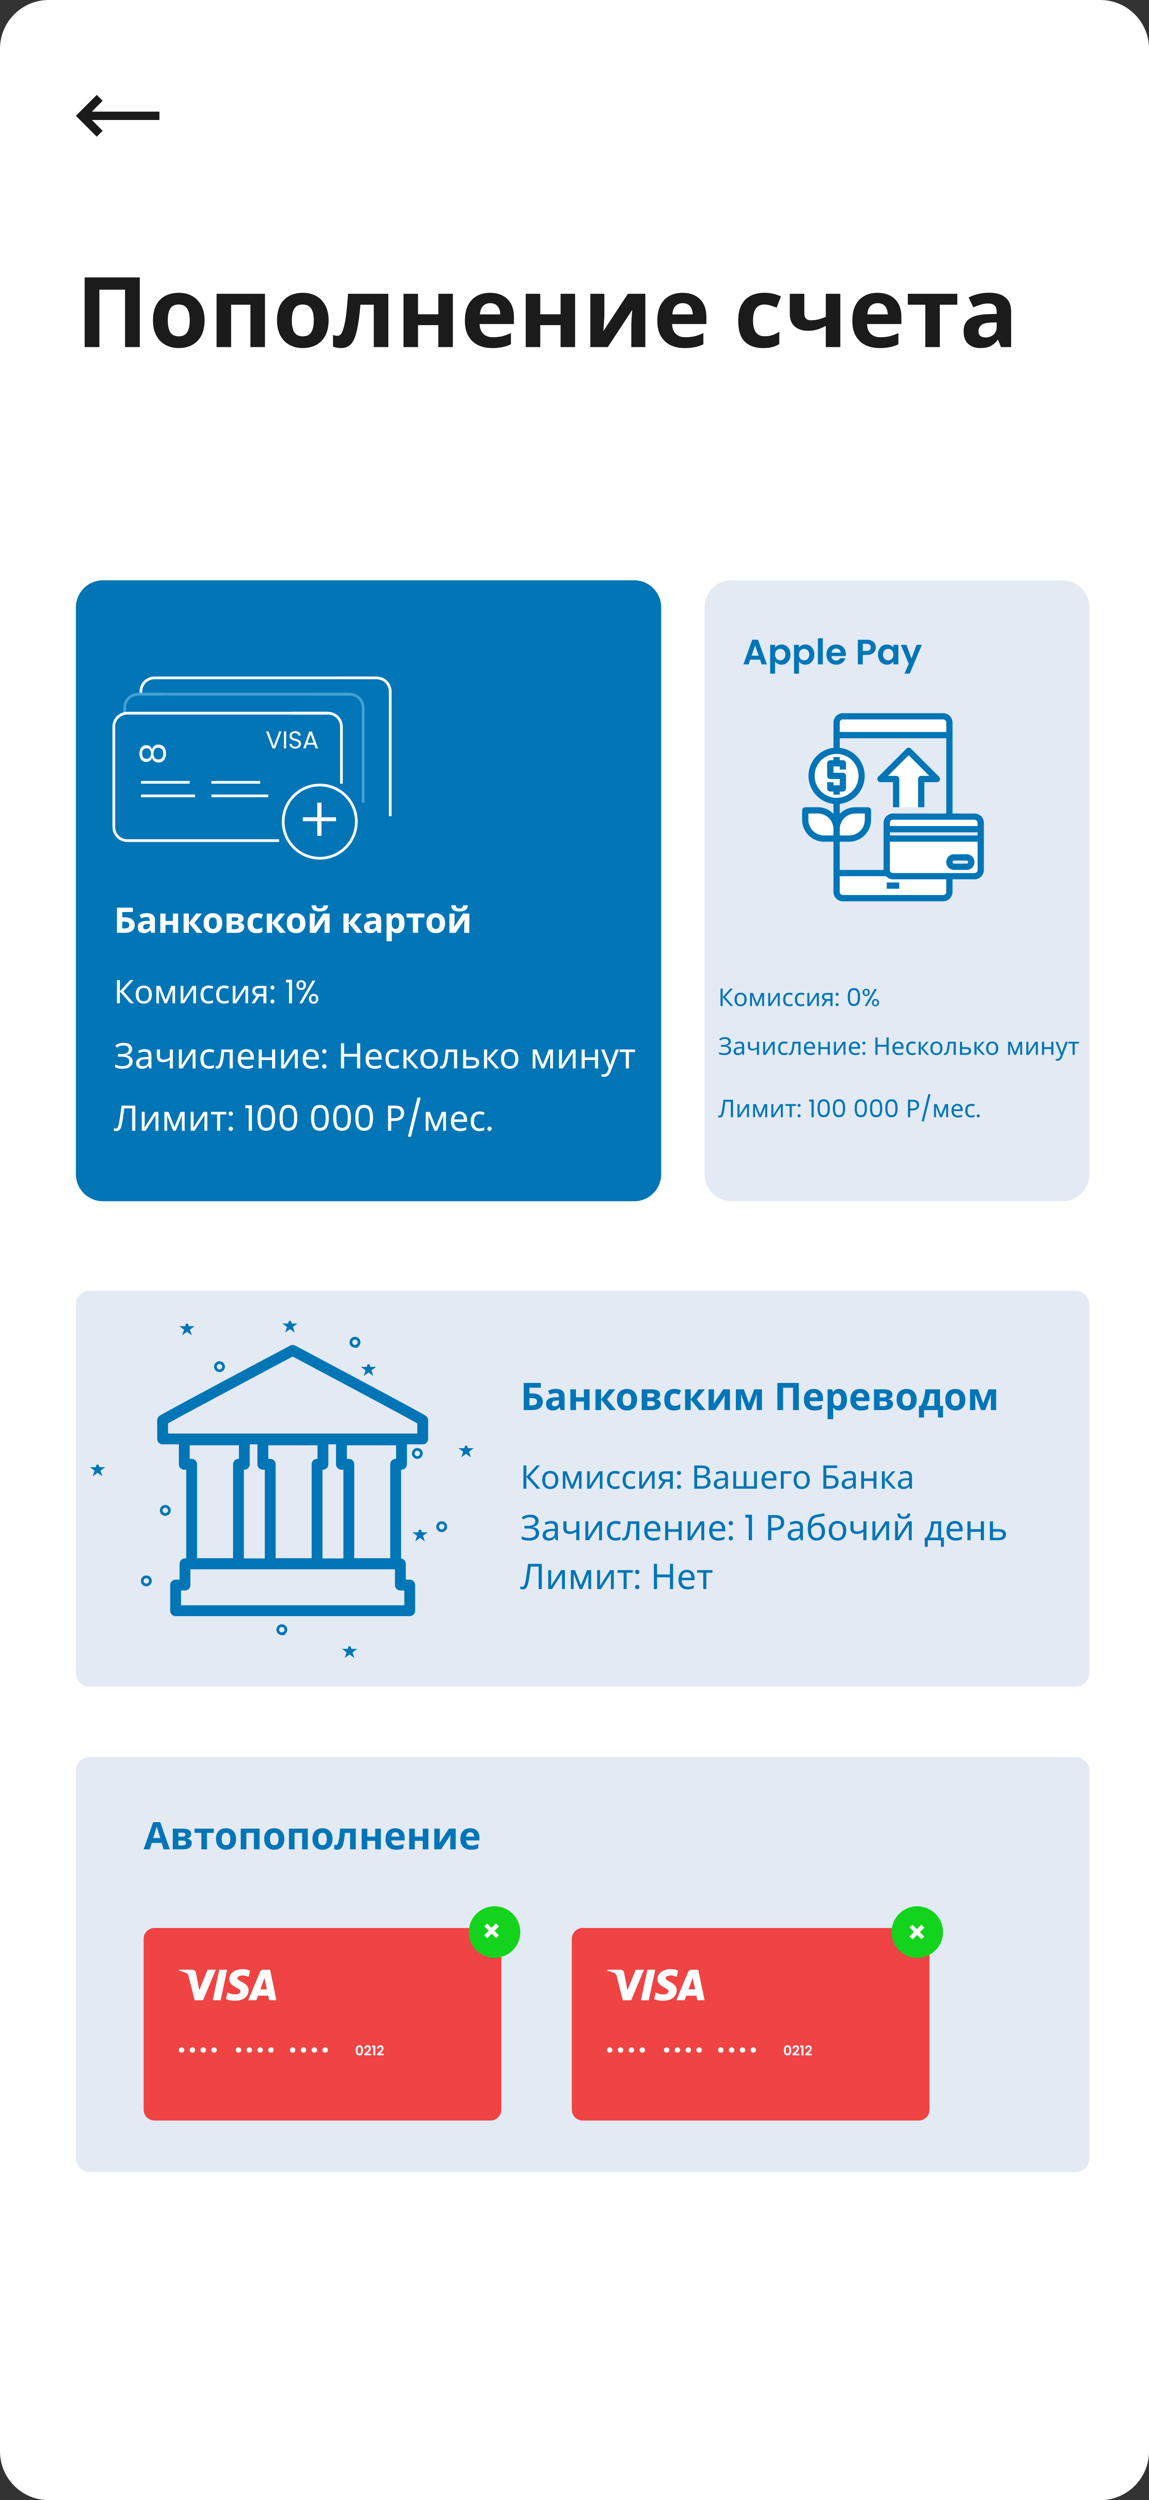 <svg width="424" height="922" fill="none" xmlns="http://www.w3.org/2000/svg"><rect width="100%" height="100%" fill="#333333" stroke="none"/><path d="M406 0H18C8.059 0 0 8.059 0 18v886c0 9.941 8.059 18 18 18h388c9.941 0 18-8.059 18-18V18c0-9.941-8.059-18-18-18z" fill="#fff"/><path d="M31.24 128v-25.7h20.34V128h-5.44v-21.17h-9.46V128h-5.44zm44.25-9.86c0 3.26-.87 5.78-2.59 7.56-1.71 1.77-4.04 2.66-6.99 2.66-1.82 0-3.45-.4-4.89-1.19-1.42-.79-2.54-1.94-3.35-3.45-.82-1.54-1.23-3.4-1.23-5.58 0-3.27.86-5.78 2.56-7.53 1.7-1.75 4.04-2.63 7.02-2.63 1.85 0 3.48.4 4.9 1.19 1.41.79 2.53 1.95 3.34 3.46.82 1.49 1.23 3.32 1.23 5.51zm-13.57 0c0 1.94.31 3.42.93 4.42.65.99 1.69 1.48 3.13 1.48 1.42 0 2.44-.49 3.06-1.48.65-1 .98-2.48.98-4.42 0-1.95-.33-3.4-.98-4.36-.62-.98-1.65-1.48-3.09-1.48-1.42 0-2.45.5-3.1 1.48-.62.96-.93 2.41-.93 4.36zm35.86-9.8V128h-5.37v-15.62h-7.12V128h-5.37v-19.66h17.86zm23.48 9.8c0 3.26-.86 5.78-2.59 7.56-1.7 1.77-4.03 2.66-6.98 2.66-1.83 0-3.46-.4-4.9-1.19-1.42-.79-2.53-1.94-3.35-3.45-.81-1.54-1.22-3.4-1.22-5.58 0-3.27.85-5.78 2.55-7.53 1.71-1.75 4.05-2.63 7.02-2.63 1.85 0 3.48.4 4.9 1.19 1.42.79 2.53 1.95 3.35 3.46.81 1.49 1.22 3.32 1.22 5.51zm-13.57 0c0 1.94.31 3.42.94 4.42.64.99 1.69 1.48 3.13 1.48 1.41 0 2.43-.49 3.06-1.48.65-1 .97-2.48.97-4.42 0-1.95-.32-3.4-.97-4.36-.63-.98-1.66-1.48-3.1-1.48-1.41 0-2.45.5-3.09 1.48-.63.96-.94 2.41-.94 4.36zM143.3 128h-5.37v-15.62H133c-.31 3.84-.73 6.93-1.26 9.28-.5 2.33-1.21 4.04-2.12 5.12-.91 1.05-2.14 1.58-3.67 1.58-1.25 0-2.27-.19-3.06-.58v-4.28c.55.24 1.12.36 1.72.36.44 0 .83-.22 1.19-.65.36-.43.7-1.21 1.01-2.34.34-1.13.64-2.7.9-4.71.26-2.04.5-4.65.72-7.82h14.87V128zm10.96-19.66v7.56h7.49v-7.56h5.36V128h-5.36v-8.1h-7.49v8.1h-5.36v-19.66h5.36zm26.57-.36c2.72 0 4.86.78 6.45 2.34 1.58 1.54 2.37 3.74 2.37 6.59v2.59h-12.67c.05 1.52.49 2.7 1.33 3.57.87.86 2.06 1.29 3.57 1.29 1.27 0 2.42-.12 3.45-.36 1.04-.26 2.1-.66 3.21-1.18v4.14c-.96.48-1.98.82-3.06 1.04-1.06.24-2.34.36-3.85.36-1.97 0-3.71-.36-5.22-1.08-1.52-.74-2.7-1.86-3.57-3.35-.86-1.49-1.29-3.36-1.29-5.61 0-2.31.38-4.22 1.15-5.73.79-1.53 1.88-2.69 3.27-3.45 1.4-.77 3.02-1.16 4.86-1.16zm.04 3.82c-1.03 0-1.9.34-2.59 1.01-.67.67-1.07 1.71-1.19 3.13h7.52c-.02-1.2-.33-2.18-.93-2.95-.6-.79-1.54-1.19-2.81-1.19zm18.5-3.46v7.56h7.49v-7.56h5.36V128h-5.36v-8.1h-7.49v8.1H194v-19.66h5.37zm23.65 7.78c0 .41-.02.91-.07 1.51-.02.6-.06 1.21-.11 1.84-.02.62-.06 1.17-.1 1.65-.05.48-.09.82-.11 1.01l9.07-13.79h6.44V128h-5.18v-7.85c0-.65.02-1.35.07-2.12.05-.79.1-1.53.15-2.2.07-.69.12-1.22.14-1.58L224.28 128h-6.44v-19.66h5.18v7.78zm28.83-8.14c2.71 0 4.86.78 6.44 2.34 1.59 1.54 2.38 3.74 2.38 6.59v2.59H248c.05 1.52.49 2.7 1.33 3.57.86.86 2.05 1.29 3.56 1.29 1.28 0 2.43-.12 3.46-.36 1.03-.26 2.1-.66 3.2-1.18v4.14c-.96.48-1.98.82-3.06 1.04-1.05.24-2.34.36-3.85.36-1.97 0-3.71-.36-5.22-1.08-1.51-.74-2.7-1.86-3.56-3.35-.87-1.49-1.3-3.36-1.3-5.61 0-2.31.39-4.22 1.15-5.73.8-1.53 1.89-2.69 3.28-3.45 1.39-.77 3.01-1.16 4.86-1.16zm.04 3.82c-1.04 0-1.9.34-2.6 1.01-.67.67-1.06 1.71-1.18 3.13h7.52c-.02-1.2-.34-2.18-.94-2.95-.6-.79-1.53-1.19-2.8-1.19zm29.7 16.56c-2.93 0-5.2-.8-6.8-2.41-1.59-1.63-2.38-4.19-2.38-7.67 0-2.4.41-4.36 1.22-5.87.82-1.51 1.95-2.63 3.39-3.35 1.46-.72 3.14-1.08 5.04-1.08 1.34 0 2.51.14 3.49.4 1.01.26 1.88.58 2.63.94l-1.59 4.14c-.84-.34-1.63-.62-2.37-.83-.72-.22-1.44-.33-2.16-.33-2.79 0-4.18 1.98-4.18 5.94 0 1.97.36 3.42 1.08 4.36.75.94 1.78 1.4 3.1 1.4 1.13 0 2.12-.14 2.99-.43.86-.31 1.7-.73 2.52-1.26v4.57c-.82.53-1.68.9-2.6 1.12-.88.24-2.01.36-3.38.36zm15.22-12.82c0 1.71.79 2.56 2.37 2.56 1.03 0 1.99-.11 2.88-.32.89-.24 1.78-.56 2.67-.94v-8.5h5.36V128h-5.36v-7.81c-.84.45-1.8.87-2.88 1.26-1.08.36-2.31.54-3.68.54-2.04 0-3.67-.53-4.89-1.59-1.23-1.05-1.84-2.64-1.84-4.75v-7.31h5.37v7.2zm27-7.56c2.72 0 4.86.78 6.45 2.34 1.58 1.54 2.37 3.74 2.37 6.59v2.59h-12.67c.05 1.52.49 2.7 1.33 3.57.87.86 2.06 1.29 3.57 1.29 1.27 0 2.42-.12 3.45-.36 1.04-.26 2.1-.66 3.21-1.18v4.14c-.96.48-1.98.82-3.06 1.04-1.06.24-2.34.36-3.85.36-1.97 0-3.71-.36-5.22-1.08-1.52-.74-2.7-1.86-3.57-3.35-.86-1.49-1.29-3.36-1.29-5.61 0-2.31.38-4.22 1.15-5.73.79-1.53 1.88-2.69 3.27-3.45 1.4-.77 3.02-1.16 4.86-1.16zm.04 3.82c-1.03 0-1.9.34-2.59 1.01-.67.67-1.07 1.71-1.19 3.13h7.52c-.02-1.2-.33-2.18-.93-2.95-.6-.79-1.54-1.19-2.81-1.19zm29.41.58h-6.45V128h-5.36v-15.62H335v-4.04h18.26v4.04zm11.69-4.43c2.64 0 4.65.57 6.04 1.73 1.42 1.12 2.13 2.86 2.13 5.22V128h-3.75l-1.04-2.66h-.14c-.84 1.05-1.73 1.82-2.67 2.3-.93.48-2.22.72-3.85.72-1.75 0-3.2-.5-4.36-1.51-1.15-1.03-1.72-2.61-1.72-4.72 0-2.09.73-3.62 2.19-4.61 1.47-1 3.66-1.56 6.59-1.65l3.42-.11v-.86c0-1.04-.28-1.79-.83-2.27-.53-.48-1.27-.72-2.23-.72s-1.9.14-2.81.43c-.91.26-1.82.6-2.73 1.01l-1.77-3.64c1.06-.55 2.22-.98 3.49-1.29 1.3-.32 2.64-.47 4.04-.47zm.75 11.01c-1.73.05-2.93.36-3.6.94-.67.58-1.01 1.33-1.01 2.27 0 .81.24 1.4.72 1.76.48.34 1.11.51 1.88.51 1.15 0 2.12-.34 2.91-1.01.79-.7 1.19-1.67 1.19-2.92v-1.62l-2.09.07z" fill="#1B1B1B"/><path d="M392 214H270c-5.523 0-10 4.477-10 10v209c0 5.523 4.477 10 10 10h122c5.523 0 10-4.477 10-10V224c0-5.523-4.477-10-10-10z" fill="#E3EAF4"/><path d="M234 214H38c-5.523 0-10 4.477-10 10v209c0 5.523 4.477 10 10 10h196c5.523 0 10-4.477 10-10V224c0-5.523-4.477-10-10-10z" fill="#0175B6"/><path d="M49.42 370h-1.3l-3.88-4.34V370h-1.08v-8.57h1.08v4.15l3.78-4.15h1.23l-3.72 4.17 3.89 4.4zm6.61-3.23c0 1.07-.27 1.89-.82 2.47-.53.59-1.26.88-2.18.88-.57 0-1.08-.13-1.52-.38-.44-.27-.79-.65-1.05-1.14-.25-.51-.38-1.12-.38-1.83 0-1.06.27-1.88.8-2.46.54-.57 1.27-.86 2.19-.86.58 0 1.09.13 1.53.39.45.26.8.64 1.05 1.13.25.49.38 1.09.38 1.8zm-4.86 0c0 .76.15 1.37.44 1.81.31.44.79.66 1.44.66.65 0 1.13-.22 1.43-.66.31-.44.46-1.05.46-1.81s-.15-1.35-.46-1.79c-.3-.43-.78-.64-1.44-.64-.65 0-1.13.21-1.43.64-.29.44-.44 1.03-.44 1.79zm13.43-3.2V370h-.94v-4.1c0-.17 0-.35.01-.53.01-.19.03-.37.05-.54h-.04l-2.1 5.17h-.89l-2.04-5.17h-.03c.02.36.03.73.03 1.1V370h-.95v-6.43h1.41l2.03 5.17 2.06-5.17h1.4zm3.05 3.92c0 .1 0 .24-.01.43-.01.2-.02.39-.04.58 0 .19-.01.34-.02.46l3.44-5.39h1.3V370h-.98v-4.3c0-.2.01-.41.02-.61.01-.21.02-.36.02-.47L67.96 370h-1.3v-6.43h.99v3.92zm9.3 2.63c-.57 0-1.08-.12-1.53-.35-.44-.23-.78-.59-1.04-1.08-.25-.49-.37-1.11-.37-1.87 0-.79.13-1.44.39-1.93.27-.5.62-.86 1.07-1.09.46-.24.97-.35 1.55-.35.33 0 .64.03.95.11.3.06.55.14.74.24l-.32.87c-.19-.07-.42-.14-.67-.2-.26-.07-.5-.1-.72-.1-1.27 0-1.9.81-1.9 2.44 0 .77.15 1.37.46 1.79.31.4.77.61 1.38.61.35 0 .66-.04.92-.11.27-.07.52-.16.74-.26v.93c-.21.11-.45.2-.72.25-.25.07-.56.1-.93.1zm5.76 0c-.56 0-1.07-.12-1.52-.35-.44-.23-.79-.59-1.04-1.08-.25-.49-.38-1.11-.38-1.87 0-.79.14-1.44.4-1.93.26-.5.62-.86 1.07-1.09.45-.24.97-.35 1.55-.35.32 0 .64.03.94.11.31.06.56.14.75.24l-.33.87c-.19-.07-.41-.14-.67-.2-.25-.07-.49-.1-.72-.1-1.26 0-1.89.81-1.89 2.44 0 .77.15 1.37.45 1.79.31.4.77.61 1.38.61.35 0 .66-.04.93-.11s.52-.16.74-.26v.93c-.22.11-.46.2-.72.25-.26.07-.57.1-.94.1zm4.18-2.63c0 .1 0 .24-.01.43l-.03.58c-.01.19-.02.34-.03.46l3.45-5.39h1.29V370h-.98v-4.3c.01-.2.01-.41.02-.61.01-.21.02-.36.03-.47L87.21 370H85.9v-6.43h.99v3.92zm7.12 2.51h-1.23l1.84-2.7c-.25-.06-.49-.16-.72-.3-.23-.14-.42-.34-.57-.59-.14-.25-.21-.57-.21-.95 0-.61.21-1.08.62-1.4.42-.33.97-.49 1.66-.49h2.88V370h-1.06v-2.56h-1.56L94.01 370zm.13-4.52c0 .36.13.64.41.82.28.18.66.27 1.16.27h1.51v-2.13h-1.71c-.49 0-.84.1-1.06.29-.21.19-.31.44-.31.75zm6.42 4.59c-.2 0-.38-.07-.52-.21a.71.71 0 01-.22-.53c0-.21.07-.39.22-.53.14-.14.32-.22.52-.22s.37.08.51.22.21.32.21.53c0 .21-.07.38-.21.53-.14.14-.31.21-.51.21zm0-5.13c-.2 0-.38-.08-.52-.22a.695.695 0 01-.22-.53c0-.21.07-.38.22-.53.14-.14.32-.21.52-.21s.37.07.51.21c.14.15.21.32.21.53 0 .21-.07.39-.21.53-.14.14-.31.22-.51.22zm4.94-2.62v-1h2.26V370h-1.11v-7.68h-1.15zm3.89.96c0-.54.17-.98.5-1.3.32-.32.74-.49 1.26-.49.51 0 .93.17 1.26.49.32.32.49.76.49 1.3 0 .55-.17.99-.49 1.32-.33.32-.75.48-1.26.48-.52 0-.94-.16-1.26-.48-.33-.33-.5-.77-.5-1.32zm7.01-1.66l-4.86 8.38h-1.08l4.86-8.38h1.08zm-5.25.54a.8.8 0 00-.65.29c-.15.19-.23.46-.23.83 0 .37.08.65.23.84a.8.8 0 00.65.29c.27 0 .48-.1.64-.29.16-.2.24-.48.24-.84 0-.37-.08-.64-.24-.83a.794.794 0 00-.64-.29zm2.84 6.18c0-.55.16-.98.49-1.3.33-.33.75-.5 1.26-.5s.93.17 1.25.5c.33.32.49.75.49 1.3s-.16.98-.49 1.31c-.32.33-.74.49-1.25.49s-.93-.16-1.26-.48c-.33-.32-.49-.76-.49-1.32zm1.74-1.11c-.27 0-.49.09-.65.29-.16.18-.24.46-.24.82 0 .36.08.64.24.83.16.19.38.28.65.28s.49-.09.65-.28c.16-.19.24-.47.24-.83s-.08-.64-.24-.82c-.16-.2-.38-.29-.65-.29z" fill="#fff"/><path d="M270.56 371h-.97l-2.91-3.26V371h-.81v-6.43h.81v3.12l2.84-3.12h.92l-2.79 3.13 2.91 3.3zm4.96-2.42c0 .8-.2 1.41-.61 1.85-.4.44-.95.66-1.64.66-.42 0-.8-.1-1.14-.29-.33-.2-.59-.48-.78-.85-.2-.38-.29-.84-.29-1.37 0-.8.2-1.41.6-1.85.4-.43.95-.64 1.64-.64.44 0 .82.09 1.15.29.34.19.6.48.78.85.2.36.29.81.29 1.35zm-3.64 0c0 .57.11 1.02.33 1.36.23.33.59.49 1.08.49.49 0 .84-.16 1.07-.49.23-.34.34-.79.34-1.36 0-.57-.11-1.02-.34-1.34-.23-.33-.59-.49-1.08-.49-.49 0-.85.16-1.07.49-.22.32-.33.77-.33 1.34zm10.07-2.4V371h-.71v-3.08c0-.12 0-.26.01-.39.01-.14.02-.28.04-.41h-.03l-1.58 3.88h-.66l-1.53-3.88h-.03c.02.27.03.55.03.83V371h-.71v-4.82h1.05l1.52 3.87 1.55-3.87h1.05zm2.29 2.94c0 .07 0 .18-.01.32-.01.15-.01.29-.03.44 0 .14-.01.25-.01.34l2.58-4.04h.97V371H287v-3.22c.01-.16.01-.31.02-.46.01-.16.01-.27.02-.35l-2.57 4.03h-.98v-4.82h.75v2.94zm6.97 1.97c-.43 0-.81-.09-1.14-.26a1.99 1.99 0 01-.79-.81c-.18-.37-.27-.84-.27-1.41 0-.59.09-1.07.29-1.44.2-.38.47-.65.8-.82.35-.18.73-.26 1.16-.26.25 0 .49.02.72.08.22.04.41.1.55.18l-.24.65c-.14-.05-.31-.1-.5-.15-.2-.05-.38-.07-.54-.07-.95 0-1.43.61-1.43 1.83 0 .58.12 1.02.35 1.34.23.3.58.46 1.03.46.27 0 .5-.03.69-.09.21-.05.39-.12.56-.19v.7c-.16.08-.34.15-.54.19-.19.05-.42.07-.7.07zm4.32 0c-.42 0-.8-.09-1.14-.26-.33-.18-.59-.45-.78-.81-.19-.37-.28-.84-.28-1.41 0-.59.1-1.07.3-1.44.19-.38.46-.65.8-.82.34-.18.73-.26 1.16-.26.24 0 .48.02.71.08.23.04.41.1.56.18l-.25.65c-.14-.05-.31-.1-.5-.15-.19-.05-.37-.07-.54-.07-.95 0-1.42.61-1.42 1.83 0 .58.11 1.02.34 1.34.23.3.58.46 1.04.46.26 0 .49-.03.69-.09.2-.05.39-.12.56-.19v.7c-.17.08-.35.15-.54.19-.2.05-.43.07-.71.07zm3.14-1.97c0 .07 0 .18-.01.32 0 .15-.01.29-.02.44-.01.14-.02.25-.02.34l2.58-4.04h.97V371h-.74v-3.22c.01-.16.02-.31.02-.46.01-.16.01-.27.02-.35l-2.56 4.03h-.99v-4.82h.75v2.94zM304 371h-.91l1.37-2.03c-.18-.04-.36-.12-.54-.22-.17-.11-.31-.26-.42-.44-.11-.19-.16-.43-.16-.71 0-.46.15-.82.47-1.06.31-.24.72-.36 1.24-.36h2.16V371h-.79v-1.92h-1.17L304 371zm.1-3.39c0 .27.11.48.31.62.21.13.5.2.87.2h1.14v-1.6h-1.29c-.37 0-.63.07-.79.22-.16.14-.24.33-.24.56zm4.82 3.44c-.15 0-.28-.05-.39-.16a.528.528 0 01-.16-.39c0-.16.05-.29.16-.4.11-.11.24-.16.39-.16.15 0 .28.05.38.16.11.11.16.24.16.4 0 .15-.05.28-.16.39-.1.11-.23.16-.38.16zm0-3.85c-.15 0-.28-.05-.39-.16a.535.535 0 01-.16-.4c0-.15.05-.28.16-.39.11-.11.24-.16.39-.16.15 0 .28.05.38.16.11.11.16.24.16.39 0 .16-.05.29-.16.4-.1.11-.23.16-.38.16zm3.92.48c0-1.03.17-1.84.51-2.41.33-.59.92-.88 1.76-.88s1.42.29 1.76.88c.33.57.5 1.38.5 2.41 0 1.05-.17 1.86-.5 2.45-.34.58-.92.87-1.76.87s-1.43-.29-1.76-.87c-.34-.59-.51-1.4-.51-2.45zm3.72 0c0-.52-.04-.96-.11-1.32-.06-.37-.2-.66-.42-.89-.21-.22-.52-.33-.92-.33-.41 0-.72.11-.93.33-.21.23-.36.52-.43.89-.06.36-.1.8-.1 1.32 0 .54.04.99.1 1.36.07.36.22.66.43.88.21.22.52.33.93.33.4 0 .71-.11.92-.33.22-.22.36-.52.42-.88.07-.37.11-.82.11-1.36zm1.75-1.72c0-.41.13-.73.37-.97.25-.25.56-.37.95-.37.38 0 .7.12.94.37.25.24.37.56.37.97 0 .41-.12.74-.37.99-.24.24-.56.36-.94.36-.39 0-.7-.12-.95-.36-.24-.25-.37-.58-.37-.99zm5.26-1.24l-3.64 6.28h-.81l3.64-6.28h.81zm-3.94.4c-.21 0-.37.07-.49.22-.11.14-.17.34-.17.62 0 .28.06.49.17.63.12.14.28.22.49.22.2 0 .36-.08.48-.22.12-.15.18-.36.18-.63 0-.28-.06-.48-.18-.62a.58.58 0 00-.48-.22zm2.13 4.64c0-.42.12-.74.37-.98.25-.25.56-.37.95-.37.38 0 .69.12.93.37.25.24.37.56.37.98 0 .41-.12.73-.37.98-.24.24-.55.37-.93.37-.39 0-.7-.12-.95-.36-.25-.25-.37-.58-.37-.99zm1.31-.84c-.21 0-.37.07-.49.22-.12.13-.18.34-.18.62 0 .27.06.47.18.62.12.14.28.21.49.21a.6.6 0 00.48-.21c.12-.15.18-.35.18-.62 0-.28-.06-.49-.18-.62a.58.58 0 00-.48-.22z" fill="#0175B6"/><path d="M48.75 386.89c0 .63-.2 1.13-.6 1.51-.4.36-.93.59-1.6.7v.05c.78.1 1.37.35 1.78.73.41.38.61.88.61 1.49 0 .82-.31 1.48-.93 1.99-.63.51-1.56.77-2.81.77-.5 0-.99-.04-1.44-.12-.46-.07-.88-.2-1.27-.39v-1.06c.41.19.85.34 1.33.45.49.11.94.16 1.37.16.83 0 1.46-.16 1.88-.47.43-.31.65-.75.65-1.33 0-.59-.25-1.01-.75-1.28-.51-.27-1.21-.41-2.11-.41h-1.33v-.97h1.27c.91 0 1.6-.15 2.05-.46.46-.31.69-.72.69-1.24 0-.47-.18-.83-.52-1.08-.35-.25-.8-.38-1.35-.38-.58 0-1.07.07-1.46.22-.38.15-.75.34-1.12.57l-.56-.79c.37-.27.81-.49 1.34-.68.54-.19 1.14-.28 1.81-.28 1 0 1.77.21 2.29.65.52.43.78.98.78 1.65zm4.64.02c.85 0 1.47.19 1.88.56.41.38.61.97.61 1.78V394h-.83l-.22-.99h-.05c-.31.38-.63.66-.96.85-.33.18-.79.27-1.38.27-.64 0-1.16-.16-1.58-.49-.41-.34-.62-.87-.62-1.58 0-.69.27-1.22.82-1.6.55-.38 1.39-.59 2.52-.62l1.18-.04v-.42c0-.58-.12-.98-.37-1.2-.25-.23-.61-.34-1.07-.34-.36 0-.71.05-1.04.17-.33.1-.64.22-.92.36l-.35-.86c.3-.16.66-.3 1.08-.41.41-.12.85-.19 1.3-.19zm.33 3.72c-.86.04-1.46.18-1.8.42-.33.24-.5.58-.5 1.03 0 .39.12.67.35.85.25.19.55.28.93.28.59 0 1.08-.16 1.47-.48.39-.33.58-.84.58-1.51v-.63l-1.03.04zm5.32-1.06c0 .79.44 1.19 1.33 1.19.44 0 .83-.06 1.19-.19.35-.14.72-.32 1.09-.55v-2.99h1.14V394h-1.14v-3.11c-.39.25-.78.45-1.16.6-.37.14-.82.21-1.35.21-.71 0-1.26-.19-1.66-.56-.39-.37-.59-.87-.59-1.5v-2.61h1.15v2.54zm8.05 1.71c0 .11-.01.26-.02.47-.01.21-.02.42-.04.63 0 .2-.01.37-.02.49l3.73-5.84h1.4V394h-1.06v-4.65c.01-.23.01-.45.02-.67.01-.22.02-.39.03-.5L67.42 394h-1.41v-6.97h1.08v4.25zm10.07 2.85c-.62 0-1.17-.13-1.66-.38-.47-.25-.85-.64-1.13-1.17-.26-.53-.4-1.2-.4-2.03 0-.85.14-1.55.43-2.09.29-.54.67-.93 1.16-1.18.49-.25 1.05-.38 1.67-.38.36 0 .7.04 1.03.12.33.07.6.15.81.26l-.35.95c-.21-.08-.45-.15-.73-.22a3.25 3.25 0 00-.78-.11c-1.37 0-2.06.88-2.06 2.64 0 .84.17 1.49.5 1.94.34.44.83.66 1.49.66.38 0 .72-.04 1-.12.3-.07.57-.17.81-.28v1.01c-.23.12-.49.22-.78.28-.28.07-.62.1-1.01.1zm8.75-.13h-1.16v-6.02H82.7c-.11 1.47-.27 2.65-.47 3.55-.2.89-.46 1.54-.79 1.95-.33.41-.75.61-1.25.61-.11 0-.22-.01-.34-.02a.893.893 0 01-.26-.07v-.86a1.086 1.086 0 00.35.05c.47 0 .84-.49 1.12-1.49.29-1 .5-2.55.65-4.67h4.2V394zm4.9-7.1c.6 0 1.11.13 1.54.39.43.26.76.63.99 1.11.23.46.35 1.02.35 1.65v.69h-4.77c.01.79.21 1.39.59 1.8.39.41.94.61 1.63.61.44 0 .83-.03 1.17-.11.35-.09.7-.21 1.06-.37v1c-.35.16-.7.27-1.05.34-.35.08-.76.12-1.23.12-.66 0-1.25-.13-1.76-.4-.5-.27-.9-.67-1.18-1.2-.28-.54-.42-1.19-.42-1.96 0-.76.13-1.42.38-1.97.26-.54.62-.96 1.08-1.26.47-.29 1.01-.44 1.62-.44zm-.01.94c-.55 0-.98.18-1.3.53-.31.35-.5.83-.56 1.46h3.55c-.01-.59-.15-1.07-.42-1.43-.26-.38-.69-.56-1.27-.56zm5.8-.81v2.9h3.79v-2.9h1.14V394h-1.14v-3.11H96.6V394h-1.14v-6.97h1.14zm8.22 4.25c0 .11-.01.26-.02.47 0 .21-.02.42-.04.63 0 .2-.01.37-.02.49l3.73-5.84h1.4V394h-1.06v-4.65c.01-.23.02-.45.02-.67.01-.22.02-.39.03-.5l-3.71 5.82h-1.41v-6.97h1.08v4.25zm9.96-4.38c.6 0 1.11.13 1.54.39.43.26.76.63.98 1.11.24.46.36 1.02.36 1.65v.69h-4.78c.02.79.22 1.39.6 1.8.39.41.93.61 1.63.61.44 0 .83-.03 1.17-.11.34-.09.7-.21 1.06-.37v1c-.35.16-.7.27-1.05.34-.35.08-.76.12-1.23.12-.66 0-1.25-.13-1.76-.4-.5-.27-.9-.67-1.18-1.2-.28-.54-.42-1.19-.42-1.96 0-.76.13-1.42.38-1.97.26-.54.62-.96 1.08-1.26.47-.29 1.01-.44 1.62-.44zm-.01.94c-.55 0-.98.18-1.3.53-.31.35-.5.83-.56 1.46h3.55c-.01-.59-.15-1.07-.42-1.43-.27-.38-.69-.56-1.27-.56zm4.93 6.24c-.22 0-.41-.08-.57-.24a.74.74 0 01-.23-.57c0-.22.07-.41.23-.57a.77.77 0 01.57-.23c.22 0 .4.07.55.23.15.16.23.35.23.57 0 .23-.08.42-.23.57a.72.72 0 01-.55.24zm0-5.57a.77.77 0 01-.57-.23.77.77 0 01-.23-.57c0-.23.07-.42.23-.57.16-.16.35-.24.57-.24.22 0 .4.08.55.24.15.15.23.34.23.57 0 .22-.08.41-.23.57-.15.16-.33.23-.55.23zm13.22 5.49h-1.17v-4.33h-4.76V394h-1.17v-9.28h1.17v3.92h4.76v-3.92h1.17V394zm5.07-7.1c.6 0 1.11.13 1.53.39.44.26.77.63.99 1.11.24.46.35 1.02.35 1.65v.69h-4.77c.02.79.22 1.39.6 1.8.39.41.93.61 1.62.61.45 0 .84-.03 1.17-.11.35-.09.71-.21 1.07-.37v1c-.35.16-.71.27-1.05.34-.35.08-.76.12-1.24.12-.66 0-1.24-.13-1.75-.4s-.9-.67-1.19-1.2c-.27-.54-.41-1.19-.41-1.96 0-.76.12-1.42.38-1.97.26-.54.62-.96 1.07-1.26.47-.29 1.01-.44 1.63-.44zm-.01.94c-.55 0-.98.18-1.3.53-.32.35-.5.83-.56 1.46h3.55c-.01-.59-.15-1.07-.42-1.43-.27-.38-.69-.56-1.27-.56zm7.45 6.29c-.61 0-1.16-.13-1.65-.38-.48-.25-.85-.64-1.13-1.17-.27-.53-.4-1.2-.4-2.03 0-.85.14-1.55.43-2.09.28-.54.67-.93 1.15-1.18.5-.25 1.06-.38 1.68-.38.35 0 .7.04 1.03.12.33.07.59.15.8.26l-.35.95c-.21-.08-.45-.15-.73-.22a3.12 3.12 0 00-.78-.11c-1.37 0-2.05.88-2.05 2.64 0 .84.16 1.49.49 1.94.34.44.84.66 1.5.66.38 0 .71-.04 1-.12.29-.07.56-.17.81-.28v1.01c-.24.12-.5.22-.78.28-.28.07-.62.1-1.02.1zm7.57-7.1h1.25l-2.98 3.36 3.23 3.61h-1.33l-3.14-3.54V394h-1.15v-6.97h1.15v3.38l2.97-3.38zm8.57 3.47c0 1.16-.3 2.05-.89 2.68-.58.63-1.37.95-2.36.95-.62 0-1.17-.14-1.65-.42-.48-.28-.86-.69-1.13-1.23-.28-.55-.42-1.21-.42-1.98 0-1.15.29-2.04.87-2.66.58-.63 1.37-.94 2.37-.94.63 0 1.18.14 1.66.43.49.28.86.69 1.13 1.22.28.53.42 1.18.42 1.95zm-5.27 0c0 .83.16 1.48.48 1.97.33.47.85.71 1.56.71.71 0 1.22-.24 1.55-.71.33-.49.49-1.14.49-1.97 0-.82-.16-1.47-.49-1.93-.33-.47-.85-.71-1.56-.71-.71 0-1.23.24-1.55.71-.32.46-.48 1.11-.48 1.93zm12.38 3.5h-1.15v-6.02h-2.06c-.11 1.47-.27 2.65-.46 3.55-.2.89-.47 1.54-.8 1.95-.33.41-.74.61-1.25.61-.11 0-.22-.01-.33-.02a.812.812 0 01-.26-.07v-.86c.05.02.1.03.17.04.06.01.12.01.18.01.47 0 .84-.49 1.12-1.49.28-1 .5-2.55.65-4.67h4.19V394zm5.43-4.11c1.81 0 2.71.66 2.71 1.98 0 .65-.22 1.17-.66 1.56-.44.38-1.14.57-2.1.57h-3.16v-6.97h1.14v2.86h2.07zm1.57 2.04c0-.42-.15-.71-.45-.86-.3-.15-.72-.23-1.25-.23h-1.94v2.24H174c.49 0 .89-.09 1.2-.26.32-.18.48-.47.48-.89zm7.06-4.9h1.24l-2.97 3.36 3.22 3.61h-1.33l-3.14-3.54V394h-1.15v-6.97h1.15v3.38l2.98-3.38zm8.56 3.47c0 1.16-.29 2.05-.88 2.68-.58.63-1.37.95-2.37.95-.62 0-1.17-.14-1.65-.42-.48-.28-.85-.69-1.13-1.23-.28-.55-.42-1.21-.42-1.98 0-1.15.29-2.04.87-2.66.58-.63 1.37-.94 2.37-.94.63 0 1.19.14 1.66.43.49.28.87.69 1.13 1.22.28.53.42 1.18.42 1.95zm-5.27 0c0 .83.17 1.48.49 1.97.33.47.85.71 1.56.71.7 0 1.21-.24 1.54-.71.33-.49.5-1.14.5-1.97 0-.82-.17-1.47-.5-1.93-.33-.47-.85-.71-1.56-.71-.71 0-1.22.24-1.54.71-.32.46-.49 1.11-.49 1.93zm18.02-3.47V394h-1.02v-4.45c0-.18 0-.37.01-.57.02-.2.03-.39.05-.58h-.04l-2.27 5.6h-.96l-2.21-5.6h-.04c.02.39.04.79.04 1.19V394h-1.03v-6.97h1.52l2.2 5.6 2.23-5.6h1.52zm3.31 4.25c0 .11-.01.26-.02.47 0 .21-.02.42-.04.63 0 .2-.01.37-.02.49l3.73-5.84h1.4V394h-1.06v-4.65c.01-.23.02-.45.02-.67.01-.22.02-.39.03-.5l-3.71 5.82h-1.41v-6.97h1.08v4.25zm8.42-4.25v2.9h3.78v-2.9h1.14V394h-1.14v-3.11h-3.78V394h-1.15v-6.97h1.15zm6.04 0h1.22l1.51 3.97c.13.34.24.68.35 1 .1.31.18.61.23.89h.05c.06-.21.14-.49.25-.84.11-.36.23-.71.35-1.07l1.42-3.95h1.23l-3 7.93c-.24.66-.56 1.19-.95 1.58-.38.39-.91.58-1.58.58-.21 0-.39-.01-.55-.04-.16-.02-.29-.04-.4-.06v-.91c.09.01.2.03.33.05.14.02.29.02.43.02.4 0 .72-.11.97-.33.25-.23.44-.53.58-.9l.36-.92-2.8-7zm12.53.96h-2.28V394h-1.13v-6.01h-2.25v-.96h5.66v.96z" fill="#fff"/><path d="M269.67 384.08c0 .43-.14.78-.41 1.04-.28.25-.65.41-1.11.49v.03c.54.07.95.24 1.23.51.29.26.43.61.43 1.03 0 .57-.22 1.02-.65 1.38-.43.35-1.08.53-1.95.53a6.3 6.3 0 01-.99-.08c-.32-.05-.61-.14-.88-.27V388c.28.13.59.24.92.32.34.07.65.1.95.1.57 0 1.01-.1 1.3-.32.3-.22.45-.52.45-.92 0-.41-.17-.7-.52-.89-.35-.19-.84-.28-1.46-.28h-.92v-.67h.88c.63 0 1.11-.11 1.42-.32.32-.21.47-.5.47-.86 0-.33-.12-.58-.36-.75-.24-.17-.55-.26-.93-.26-.4 0-.74.05-1.01.15-.26.1-.52.24-.77.4l-.39-.55c.25-.19.56-.34.93-.47.37-.13.79-.2 1.25-.2.69 0 1.22.15 1.58.45.36.3.54.68.54 1.15zm3.21.01c.59 0 1.03.13 1.31.39s.42.67.42 1.23V389h-.57l-.16-.68h-.03c-.21.26-.44.45-.67.58-.23.13-.55.19-.95.19-.44 0-.8-.11-1.09-.34-.29-.24-.43-.6-.43-1.09 0-.48.18-.85.56-1.11.38-.26.96-.41 1.75-.43l.82-.03v-.29c0-.4-.09-.68-.26-.83-.18-.16-.42-.24-.74-.24-.25 0-.49.04-.72.12-.23.07-.44.16-.64.25l-.24-.59c.21-.12.46-.21.74-.29.29-.08.59-.13.9-.13zm.24 2.58c-.6.02-1.02.12-1.25.29-.23.16-.35.4-.35.71 0 .27.09.47.25.59.17.13.38.19.64.19.4 0 .74-.11 1.01-.33.27-.23.41-.58.41-1.05v-.43l-.71.03zm3.67-.74c0 .55.31.83.93.83.3 0 .57-.05.82-.14.25-.09.5-.22.76-.37v-2.07h.79V389h-.79v-2.15c-.27.17-.54.31-.81.41-.25.1-.57.15-.93.15-.49 0-.88-.13-1.15-.39-.27-.26-.41-.6-.41-1.04v-1.8h.79v1.75zm5.58 1.19c0 .07-.01.18-.01.32l-.03.44c0 .14-.01.25-.02.34l2.59-4.04h.97V389h-.74v-3.22c.01-.16.01-.31.02-.46 0-.16.01-.27.02-.35L282.6 389h-.98v-4.82h.75v2.94zm6.97 1.97c-.43 0-.81-.09-1.14-.26-.33-.18-.6-.45-.79-.81-.18-.37-.28-.84-.28-1.41 0-.59.1-1.07.3-1.44.2-.38.47-.65.8-.82.34-.18.73-.26 1.16-.26.25 0 .49.02.71.08.23.04.42.1.56.18l-.24.65c-.15-.05-.31-.1-.51-.15-.19-.05-.37-.07-.54-.07-.94 0-1.42.61-1.42 1.83 0 .58.12 1.02.34 1.34.24.3.58.46 1.04.46.26 0 .49-.03.69-.09.21-.05.39-.12.56-.19v.7c-.16.08-.34.15-.54.19-.19.05-.43.07-.7.07zm6.06-.09h-.8v-4.17h-1.42c-.08 1.02-.19 1.84-.33 2.46-.14.62-.32 1.07-.55 1.35-.22.28-.51.42-.86.42-.08 0-.16 0-.23-.01a.564.564 0 01-.18-.05v-.59c.03.01.07.02.11.02.04.01.09.01.13.01.32 0 .58-.34.77-1.03.2-.69.35-1.77.45-3.23h2.91V389zm3.39-4.91c.42 0 .77.09 1.07.27.3.18.52.43.68.76.16.32.24.71.24 1.14v.48h-3.3c.01.55.15.96.41 1.25.27.28.65.42 1.13.42.31 0 .58-.02.81-.08.24-.06.49-.14.74-.25v.69c-.25.11-.49.19-.73.24-.24.05-.53.08-.86.08-.45 0-.86-.09-1.21-.28a1.99 1.99 0 01-.82-.83c-.19-.37-.29-.82-.29-1.36 0-.52.09-.98.26-1.36.18-.37.43-.66.75-.87.32-.2.7-.3 1.12-.3zm0 .64c-.38 0-.68.13-.9.37-.22.24-.35.58-.39 1.01h2.46c-.01-.41-.11-.74-.29-.99-.19-.26-.48-.39-.88-.39zm4.01-.55v2h2.62v-2h.79V389h-.79v-2.15h-2.62V389h-.79v-4.82h.79zm5.69 2.94c0 .07 0 .18-.01.32l-.03.44c0 .14-.01.25-.02.34l2.59-4.04h.97V389h-.74v-3.22c.01-.16.01-.31.02-.46.01-.16.01-.27.02-.35l-2.57 4.03h-.98v-4.82h.75v2.94zm6.9-3.03c.41 0 .77.09 1.06.27.3.18.53.43.68.76.17.32.25.71.25 1.14v.48h-3.31c.02.55.15.96.42 1.25.27.28.64.42 1.12.42.31 0 .58-.02.81-.08.24-.06.49-.14.74-.25v.69c-.25.11-.49.19-.73.24-.24.05-.52.08-.85.08-.46 0-.86-.09-1.22-.28a1.99 1.99 0 01-.82-.83c-.19-.37-.29-.82-.29-1.36 0-.52.09-.98.27-1.36.18-.37.42-.66.74-.87.33-.2.7-.3 1.13-.3zm-.01.64c-.38 0-.68.13-.9.37-.22.24-.35.58-.39 1.01h2.46c-.01-.41-.1-.74-.29-.99-.19-.26-.48-.39-.88-.39zm3.41 4.32c-.15 0-.28-.05-.39-.16a.528.528 0 01-.16-.39c0-.16.05-.29.16-.4.11-.11.24-.16.39-.16.15 0 .28.05.38.16.11.11.16.24.16.4 0 .15-.05.28-.16.39-.1.11-.23.16-.38.16zm0-3.85c-.15 0-.28-.05-.39-.16a.535.535 0 01-.16-.4c0-.15.05-.28.16-.39.11-.11.24-.16.39-.16.15 0 .28.05.38.16.11.11.16.24.16.39 0 .16-.05.29-.16.4-.1.11-.23.16-.38.16zm9.15 3.8h-.81v-3h-3.29v3h-.81v-6.43h.81v2.72h3.29v-2.72h.81V389zm3.51-4.91c.42 0 .77.09 1.07.27.3.18.52.43.68.76.16.32.24.71.24 1.14v.48h-3.3c.01.55.15.96.41 1.25.27.28.65.42 1.13.42.31 0 .58-.02.81-.08.24-.06.49-.14.74-.25v.69c-.25.11-.49.19-.73.24-.24.05-.53.08-.86.08-.45 0-.86-.09-1.21-.28a1.99 1.99 0 01-.82-.83c-.19-.37-.29-.82-.29-1.36 0-.52.09-.98.26-1.36.18-.37.43-.66.75-.87.32-.2.7-.3 1.12-.3zm0 .64c-.38 0-.68.13-.9.37-.22.24-.35.58-.39 1.01h2.46c-.01-.41-.11-.74-.29-.99-.19-.26-.48-.39-.88-.39zm5.16 4.36c-.43 0-.81-.09-1.15-.26-.33-.18-.59-.45-.78-.81-.19-.37-.28-.84-.28-1.41 0-.59.1-1.07.3-1.44.2-.38.46-.65.8-.82.34-.18.73-.26 1.16-.26.25 0 .48.02.71.08.23.04.42.1.56.18l-.24.65c-.15-.05-.32-.1-.51-.15-.19-.05-.37-.07-.54-.07-.95 0-1.42.61-1.42 1.83 0 .58.11 1.02.34 1.34.24.3.58.46 1.04.46.26 0 .49-.03.69-.09.2-.05.39-.12.56-.19v.7c-.16.08-.34.15-.54.19-.19.05-.43.07-.7.07zm5.24-4.91h.86l-2.06 2.32 2.23 2.5h-.91l-2.18-2.45V389H339v-4.82h.79v2.34l2.06-2.34zm5.93 2.4c0 .8-.21 1.41-.61 1.85-.41.44-.95.66-1.64.66-.43 0-.81-.1-1.15-.29-.33-.2-.59-.48-.78-.85-.19-.38-.29-.84-.29-1.37 0-.8.2-1.41.61-1.85.4-.43.94-.64 1.63-.64.44 0 .83.09 1.16.29.33.19.59.48.78.85.19.36.29.81.29 1.35zm-3.65 0c0 .57.11 1.02.34 1.36.22.33.58.49 1.08.49.48 0 .84-.16 1.07-.49.22-.34.34-.79.34-1.36 0-.57-.12-1.02-.34-1.34-.23-.33-.59-.49-1.08-.49-.5 0-.85.16-1.07.49-.23.32-.34.77-.34 1.34zm8.57 2.42h-.8v-4.17h-1.42c-.08 1.02-.18 1.84-.32 2.46-.14.62-.32 1.07-.55 1.35-.23.28-.52.42-.87.42-.07 0-.15 0-.23-.01a.776.776 0 01-.18-.05v-.59c.04.01.08.02.12.02.04.01.08.01.12.01.33 0 .59-.34.78-1.03.2-.69.35-1.77.45-3.23h2.9V389zm3.76-2.84c1.25 0 1.88.45 1.88 1.36 0 .45-.15.81-.46 1.08-.31.27-.79.4-1.46.4h-2.18v-4.82h.79v1.98h1.43zm1.09 1.41c0-.3-.11-.49-.32-.6-.2-.1-.49-.16-.86-.16h-1.34v1.55h1.36c.33 0 .61-.06.82-.18.23-.12.34-.32.34-.61zm4.88-3.39h.87l-2.06 2.32 2.23 2.5h-.92l-2.18-2.45V389h-.79v-4.82h.79v2.34l2.06-2.34zm5.93 2.4c0 .8-.2 1.41-.61 1.85-.4.44-.95.66-1.64.66-.42 0-.81-.1-1.14-.29-.33-.2-.59-.48-.78-.85-.2-.38-.29-.84-.29-1.37 0-.8.2-1.41.6-1.85.4-.43.95-.64 1.64-.64.44 0 .82.09 1.15.29.34.19.6.48.78.85.2.36.29.81.29 1.35zm-3.64 0c0 .57.11 1.02.33 1.36.23.33.59.49 1.08.49.49 0 .84-.16 1.07-.49.23-.34.34-.79.34-1.36 0-.57-.11-1.02-.34-1.34-.23-.33-.59-.49-1.08-.49-.49 0-.85.16-1.07.49-.22.32-.33.77-.33 1.34zm12.47-2.4V389h-.71v-3.08c0-.12 0-.26.01-.39l.03-.41h-.02l-1.58 3.88h-.66l-1.53-3.88h-.03c.02.27.03.55.03.83V389h-.71v-4.82h1.05l1.52 3.87 1.55-3.87h1.05zm2.29 2.94c0 .07-.01.18-.01.32l-.03.44c0 .14-.01.25-.02.34l2.59-4.04h.97V389h-.74v-3.22c.01-.16.01-.31.02-.46 0-.16.01-.27.02-.35l-2.57 4.03h-.98v-4.82h.75v2.94zm5.83-2.94v2h2.62v-2h.79V389h-.79v-2.15h-2.62V389h-.8v-4.82h.8zm4.18 0h.84l1.05 2.74c.09.24.17.47.24.69.07.22.13.43.16.62h.04c.04-.15.09-.34.17-.58.08-.25.16-.49.24-.74l.98-2.73h.86l-2.08 5.49c-.17.45-.39.82-.66 1.09-.26.27-.63.4-1.09.4-.15 0-.27-.01-.38-.03-.11-.01-.2-.02-.28-.04v-.63c.06.01.14.02.23.03.1.02.2.02.3.02.28 0 .5-.08.67-.23.17-.16.3-.36.4-.62l.25-.64-1.94-4.84zm8.67.66h-1.57V389h-.79v-4.16h-1.55v-.66h3.91v.66z" fill="#0175B6"/><path d="M49.94 417h-1.17v-8.26h-2.93c-.08.65-.17 1.32-.26 2.03-.1.7-.2 1.38-.29 2.02-.1.64-.19 1.19-.29 1.64-.11.58-.25 1.07-.41 1.48-.17.41-.39.71-.67.92-.26.21-.62.31-1.06.31-.15 0-.3-.01-.46-.05-.14-.02-.27-.06-.39-.1v-.98c.1.05.21.08.33.12.12.02.25.04.39.04.26 0 .46-.11.61-.31.16-.22.28-.49.36-.8.09-.32.16-.63.22-.95.07-.33.16-.81.25-1.44.11-.64.21-1.39.33-2.23.12-.85.24-1.76.36-2.72h5.08V417zm3.45-2.72c0 .11-.01.26-.01.47-.01.21-.03.42-.04.63-.01.2-.02.37-.03.49l3.73-5.84h1.41V417h-1.07v-4.65l.03-.67c0-.22.01-.39.02-.5l-3.7 5.82h-1.42v-6.97h1.08v4.25zm14.75-4.25V417h-1.03v-4.45c0-.18 0-.37.01-.57l.06-.58h-.04l-2.28 5.6h-.96l-2.21-5.6h-.04c.03.39.04.79.04 1.19V417h-1.03v-6.97h1.52l2.2 5.6 2.24-5.6h1.52zm3.3 4.25c0 .11 0 .26-.01.47-.01.21-.02.42-.04.63-.01.2-.02.37-.03.49l3.73-5.84h1.41V417h-1.07v-4.65l.03-.67c.01-.22.02-.39.02-.5l-3.7 5.82h-1.42v-6.97h1.08v4.25zm12.09-3.29h-2.28V417h-1.13v-6.01h-2.25v-.96h5.66v.96zm1.64 6.09c-.22 0-.42-.08-.57-.24a.748.748 0 01-.24-.57c0-.22.08-.41.24-.57.15-.16.35-.23.57-.23.22 0 .4.07.55.23.15.16.23.35.23.57 0 .23-.08.42-.23.57a.72.72 0 01-.55.24zm0-5.57c-.22 0-.42-.07-.57-.23a.779.779 0 01-.24-.57c0-.23.08-.42.24-.57.15-.16.35-.24.57-.24.22 0 .4.08.55.24.15.15.23.34.23.57 0 .22-.08.41-.23.57-.15.16-.33.23-.55.23zm5.35-2.83v-1.08h2.44v9.4h-1.19v-8.32h-1.25zM95 412.2c0-1.49.24-2.65.72-3.48.49-.84 1.34-1.26 2.55-1.26 1.21 0 2.05.42 2.54 1.26.48.83.73 1.99.73 3.48 0 1.52-.25 2.7-.73 3.54-.49.84-1.33 1.26-2.54 1.26s-2.06-.42-2.55-1.26c-.48-.84-.72-2.02-.72-3.54zm5.37 0c0-.75-.06-1.39-.16-1.91-.1-.53-.3-.95-.61-1.27-.3-.32-.75-.48-1.33-.48-.59 0-1.04.16-1.35.48-.3.32-.51.74-.61 1.27-.1.52-.14 1.16-.14 1.91 0 .78.04 1.44.14 1.97.1.52.31.95.61 1.27.31.32.76.48 1.35.48.58 0 1.03-.16 1.33-.48.31-.32.51-.75.61-1.27.1-.53.16-1.19.16-1.97zm2.79 0c0-1.49.24-2.65.73-3.48.48-.84 1.33-1.26 2.55-1.26 1.2 0 2.05.42 2.53 1.26.49.83.73 1.99.73 3.48 0 1.52-.24 2.7-.73 3.54-.48.84-1.33 1.26-2.53 1.26-1.22 0-2.07-.42-2.55-1.26-.49-.84-.73-2.02-.73-3.54zm5.37 0c0-.75-.05-1.39-.16-1.91-.09-.53-.3-.95-.61-1.27-.3-.32-.74-.48-1.32-.48-.59 0-1.04.16-1.36.48-.3.32-.5.74-.61 1.27-.09.52-.14 1.16-.14 1.91 0 .78.05 1.44.14 1.97.11.52.31.95.61 1.27.32.32.77.48 1.36.48.58 0 1.02-.16 1.32-.48.31-.32.52-.75.61-1.27.11-.53.16-1.19.16-1.97zm6.26 0c0-1.49.24-2.65.73-3.48.48-.84 1.33-1.26 2.54-1.26s2.05.42 2.54 1.26c.48.83.73 1.99.73 3.48 0 1.52-.25 2.7-.73 3.54-.49.84-1.33 1.26-2.54 1.26s-2.06-.42-2.54-1.26c-.49-.84-.73-2.02-.73-3.54zm5.37 0c0-.75-.05-1.39-.16-1.91-.09-.53-.3-.95-.61-1.27-.3-.32-.74-.48-1.33-.48-.58 0-1.04.16-1.35.48-.3.32-.5.74-.61 1.27-.09.52-.14 1.16-.14 1.91 0 .78.05 1.44.14 1.97.11.52.31.95.61 1.27.31.32.77.48 1.35.48.59 0 1.03-.16 1.33-.48.31-.32.52-.75.61-1.27.11-.53.16-1.19.16-1.97zm2.79 0c0-1.49.24-2.65.73-3.48.48-.84 1.33-1.26 2.55-1.26 1.2 0 2.05.42 2.53 1.26.49.83.73 1.99.73 3.48 0 1.52-.24 2.7-.73 3.54-.48.84-1.33 1.26-2.53 1.26-1.22 0-2.07-.42-2.55-1.26-.49-.84-.73-2.02-.73-3.54zm5.37 0c0-.75-.05-1.39-.16-1.91-.09-.53-.29-.95-.61-1.27-.3-.32-.74-.48-1.32-.48-.59 0-1.04.16-1.35.48-.31.32-.51.74-.62 1.27-.09.52-.14 1.16-.14 1.91 0 .78.05 1.44.14 1.97.11.52.31.95.62 1.27.31.32.76.48 1.35.48.58 0 1.02-.16 1.32-.48.32-.32.52-.75.61-1.27.11-.53.16-1.19.16-1.97zm2.79 0c0-1.49.25-2.65.73-3.48.49-.84 1.34-1.26 2.55-1.26 1.21 0 2.05.42 2.54 1.26.48.83.72 1.99.72 3.48 0 1.52-.24 2.7-.72 3.54-.49.84-1.33 1.26-2.54 1.26s-2.06-.42-2.55-1.26c-.48-.84-.73-2.02-.73-3.54zm5.37 0c0-.75-.05-1.39-.15-1.91-.1-.53-.3-.95-.61-1.27-.31-.32-.75-.48-1.33-.48-.59 0-1.04.16-1.35.48-.3.32-.51.74-.61 1.27-.1.52-.15 1.16-.15 1.91 0 .78.05 1.44.15 1.97.1.52.31.95.61 1.27.31.32.76.48 1.35.48.58 0 1.02-.16 1.33-.48.31-.32.51-.75.61-1.27.1-.53.15-1.19.15-1.97zm9.18-4.48c1.21 0 2.09.24 2.65.71.55.48.83 1.15.83 2.02 0 .51-.12.99-.35 1.44-.23.44-.61.8-1.16 1.08-.54.28-1.27.42-2.2.42h-1.06V417h-1.17v-9.28h2.46zm-.11 1h-1.18v3.66h.93c.89 0 1.55-.14 1.98-.42.43-.29.65-.78.65-1.46 0-.6-.19-1.04-.57-1.34-.38-.29-.99-.44-1.81-.44zm9.68-3.97l-3.56 14.46h-1.17l3.55-14.46h1.18zm9.34 5.28V417h-1.03v-4.45c0-.18.01-.37.02-.57.01-.2.03-.39.05-.58h-.04l-2.27 5.6h-.97l-2.21-5.6h-.04c.03.39.04.79.04 1.19V417h-1.02v-6.97h1.52l2.19 5.6 2.24-5.6h1.52zm4.92-.13c.59 0 1.11.13 1.53.39.43.26.76.63.99 1.11.23.46.35 1.02.35 1.65v.69h-4.77c.02.79.22 1.39.6 1.8.39.41.93.61 1.62.61.44 0 .83-.03 1.17-.11.35-.09.7-.21 1.07-.37v1c-.36.16-.71.27-1.06.34-.34.08-.75.12-1.23.12-.66 0-1.24-.13-1.76-.4-.5-.27-.89-.67-1.18-1.2-.28-.54-.41-1.19-.41-1.96 0-.76.12-1.42.37-1.97.26-.54.62-.96 1.08-1.26.47-.29 1.01-.44 1.63-.44zm-.02.94c-.54 0-.98.18-1.3.53-.31.35-.49.83-.56 1.46h3.55c-.01-.59-.14-1.07-.41-1.43-.27-.38-.7-.56-1.28-.56zm7.46 6.29c-.62 0-1.17-.13-1.65-.38s-.86-.64-1.13-1.17c-.27-.53-.41-1.2-.41-2.03 0-.85.15-1.55.43-2.09.29-.54.67-.93 1.16-1.18.49-.25 1.05-.38 1.68-.38.35 0 .69.04 1.02.12.33.07.6.15.81.26l-.35.95c-.21-.08-.45-.15-.73-.22a3.25 3.25 0 00-.78-.11c-1.37 0-2.05.88-2.05 2.64 0 .84.16 1.49.49 1.94.34.44.84.66 1.5.66.38 0 .71-.04 1-.12.29-.07.56-.17.8-.28v1.01c-.23.12-.49.22-.78.28-.28.07-.61.1-1.01.1zm3.72-.05c-.22 0-.41-.08-.57-.24a.74.74 0 01-.23-.57c0-.22.07-.41.23-.57a.77.77 0 01.57-.23c.22 0 .4.07.55.23.15.16.23.35.23.57 0 .23-.08.42-.23.57a.72.72 0 01-.55.24z" fill="#fff"/><path d="M270.5 412h-.81v-5.72h-2.03c-.06.45-.12.92-.18 1.41-.07.48-.14.95-.2 1.39-.07.45-.13.83-.2 1.14-.08.4-.17.74-.29 1.02-.11.29-.27.5-.46.64-.18.15-.43.22-.74.22-.1 0-.2-.01-.31-.04-.1-.01-.19-.04-.27-.07v-.67c.07.03.14.05.22.08.09.01.18.02.27.02.18 0 .33-.07.43-.21.11-.15.19-.34.25-.55.06-.22.11-.44.15-.66.05-.23.11-.56.17-1 .08-.44.15-.96.23-1.54.08-.59.17-1.22.25-1.89h3.52V412zm2.38-1.88v.32l-.03.44c-.01.14-.01.25-.02.34l2.58-4.04h.98V412h-.74v-3.22c0-.16.01-.31.02-.46 0-.16.01-.27.01-.35l-2.56 4.03h-.98v-4.82h.74v2.94zm10.22-2.94V412h-.72v-3.08c0-.12.01-.26.01-.39.02-.14.03-.28.04-.41h-.03l-1.57 3.88h-.67l-1.53-3.88h-.03c.02.27.03.55.03.83V412h-.71v-4.82h1.05l1.52 3.87 1.55-3.87h1.06zm2.28 2.94c0 .07 0 .18-.01.32 0 .15-.01.29-.02.44-.01.14-.02.25-.02.34l2.58-4.04h.97V412h-.73v-3.22c0-.16.01-.31.01-.46.01-.16.02-.27.02-.35l-2.56 4.03h-.98v-4.82h.74v2.94zm8.37-2.28h-1.58V412h-.78v-4.16h-1.56v-.66h3.92v.66zm1.14 4.21c-.16 0-.29-.05-.4-.16a.528.528 0 01-.16-.39c0-.16.05-.29.16-.4.11-.11.24-.16.4-.16.15 0 .27.05.38.16a.57.57 0 010 .79c-.11.11-.23.16-.38.16zm0-3.85c-.16 0-.29-.05-.4-.16a.535.535 0 01-.16-.4c0-.15.05-.28.16-.39.11-.11.24-.16.4-.16.15 0 .27.05.38.16a.57.57 0 010 .79c-.11.11-.23.16-.38.16zm3.7-1.96v-.75h1.69V412h-.82v-5.76h-.87zm3.1 2.44c0-1.03.17-1.84.5-2.41.34-.59.93-.88 1.77-.88.83 0 1.42.29 1.75.88.34.57.51 1.38.51 2.41 0 1.05-.17 1.86-.51 2.45-.33.58-.92.87-1.75.87-.84 0-1.43-.29-1.77-.87-.33-.59-.5-1.4-.5-2.45zm3.72 0c0-.52-.04-.96-.11-1.32-.07-.37-.21-.66-.42-.89-.21-.22-.52-.33-.92-.33-.41 0-.72.11-.94.33-.21.23-.35.52-.42.89-.07.36-.1.8-.1 1.32 0 .54.03.99.1 1.36.07.36.21.66.42.88.22.22.53.33.94.33.4 0 .71-.11.92-.33.21-.22.35-.52.42-.88.07-.37.11-.82.11-1.36zm1.93 0c0-1.03.17-1.84.51-2.41.33-.59.92-.88 1.76-.88.83 0 1.42.29 1.75.88.34.57.51 1.38.51 2.41 0 1.05-.17 1.86-.51 2.45-.33.58-.92.87-1.75.87-.84 0-1.43-.29-1.76-.87-.34-.59-.51-1.4-.51-2.45zm3.72 0c0-.52-.04-.96-.11-1.32-.07-.37-.21-.66-.42-.89-.21-.22-.52-.33-.92-.33-.41 0-.72.11-.94.33-.21.23-.35.52-.42.89-.07.36-.1.8-.1 1.32 0 .54.03.99.1 1.36.07.36.21.66.42.88.22.22.53.33.94.33.4 0 .71-.11.92-.33.21-.22.35-.52.42-.88.07-.37.11-.82.11-1.36zm4.33 0c0-1.03.17-1.84.51-2.41.33-.59.92-.88 1.76-.88.83 0 1.42.29 1.75.88.34.57.51 1.38.51 2.41 0 1.05-.17 1.86-.51 2.45-.33.58-.92.87-1.75.87-.84 0-1.43-.29-1.76-.87-.34-.59-.51-1.4-.51-2.45zm3.72 0c0-.52-.04-.96-.11-1.32-.07-.37-.21-.66-.42-.89-.21-.22-.52-.33-.92-.33-.41 0-.72.11-.94.33-.21.23-.35.52-.42.89-.07.36-.1.8-.1 1.32 0 .54.03.99.1 1.36.07.36.21.66.42.88.22.22.53.33.94.33.4 0 .71-.11.92-.33.21-.22.35-.52.42-.88.07-.37.11-.82.11-1.36zm1.93 0c0-1.03.17-1.84.51-2.41.33-.59.92-.88 1.76-.88s1.42.29 1.76.88c.33.57.5 1.38.5 2.41 0 1.05-.17 1.86-.5 2.45-.34.58-.92.87-1.76.87s-1.43-.29-1.76-.87c-.34-.59-.51-1.4-.51-2.45zm3.72 0c0-.52-.04-.96-.11-1.32-.06-.37-.2-.66-.42-.89-.21-.22-.52-.33-.92-.33-.41 0-.72.11-.93.33-.21.23-.36.52-.43.89-.06.36-.1.8-.1 1.32 0 .54.04.99.1 1.36.07.36.22.66.43.88.21.22.52.33.93.33.4 0 .71-.11.92-.33.22-.22.36-.52.42-.88.07-.37.11-.82.11-1.36zm1.93 0c0-1.03.17-1.84.51-2.41.33-.59.92-.88 1.76-.88s1.42.29 1.76.88c.33.57.5 1.38.5 2.41 0 1.05-.17 1.86-.5 2.45-.34.58-.92.87-1.76.87s-1.43-.29-1.76-.87c-.34-.59-.51-1.4-.51-2.45zm3.72 0c0-.52-.03-.96-.11-1.32-.06-.37-.2-.66-.42-.89-.21-.22-.52-.33-.92-.33-.41 0-.72.11-.93.33-.21.23-.35.52-.43.89-.06.36-.1.8-.1 1.32 0 .54.04.99.1 1.36.08.36.22.66.43.88.21.22.52.33.93.33.4 0 .71-.11.92-.33.22-.22.36-.52.42-.88.08-.37.11-.82.11-1.36zm6.35-3.11c.84 0 1.45.17 1.84.5.38.33.57.79.57 1.39 0 .36-.08.69-.24 1-.16.31-.42.56-.8.75-.37.19-.88.29-1.52.29h-.74v2.5h-.81v-6.43h1.7zm-.07.7h-.82v2.53h.65c.61 0 1.07-.09 1.37-.29.3-.2.45-.54.45-1.01 0-.41-.14-.72-.4-.93-.26-.2-.68-.3-1.25-.3zm6.7-2.75l-2.47 10.01h-.81l2.46-10.01h.82zm6.47 3.66V412h-.71v-3.47c.02-.14.03-.28.04-.41h-.03l-1.57 3.88h-.67l-1.53-3.88h-.02c.01.27.02.55.02.83V412h-.71v-4.82h1.05l1.53 3.87 1.54-3.87h1.06zm3.4-.09c.41 0 .77.09 1.06.27.3.18.53.43.69.76.16.32.24.71.24 1.14v.48h-3.3c.01.55.15.96.41 1.25.27.28.64.42 1.12.42.31 0 .58-.02.81-.08.24-.06.49-.14.74-.25v.69c-.24.11-.49.19-.73.24-.24.05-.52.08-.85.08-.46 0-.86-.09-1.22-.28-.34-.19-.62-.46-.82-.83-.19-.37-.28-.82-.28-1.36 0-.52.08-.98.26-1.36.18-.37.43-.66.74-.87.33-.2.7-.3 1.13-.3zm-.01.64c-.38 0-.68.13-.9.37-.22.24-.34.58-.39 1.01h2.46c-.01-.41-.1-.74-.29-.99-.18-.26-.48-.39-.88-.39zm5.16 4.36c-.42 0-.81-.09-1.14-.26-.33-.18-.59-.45-.78-.81-.19-.37-.28-.84-.28-1.41 0-.59.1-1.07.29-1.44.2-.38.47-.65.8-.82.35-.18.73-.26 1.17-.26.24 0 .48.02.71.08.22.04.41.1.55.18l-.24.65c-.14-.05-.31-.1-.5-.15-.19-.05-.37-.07-.54-.07-.95 0-1.42.61-1.42 1.83 0 .58.11 1.02.34 1.34.23.3.58.46 1.03.46.27 0 .5-.03.7-.09.2-.05.39-.12.55-.19v.7c-.16.08-.34.15-.54.19-.19.05-.42.07-.7.07zm2.58-.04c-.16 0-.29-.05-.4-.16a.57.57 0 010-.79c.11-.11.24-.16.4-.16.15 0 .28.05.38.16.11.11.16.24.16.4 0 .15-.05.28-.16.39-.1.11-.23.16-.38.16z" fill="#0175B6"/><path d="M56.11 279.48c-.19.48-.47.86-.83 1.12-.36.26-.81.39-1.33.39-.46 0-.88-.12-1.26-.36-.38-.23-.68-.58-.89-1.04-.23-.46-.34-1.03-.34-1.69 0-.65.11-1.21.34-1.67.21-.47.51-.82.89-1.06.38-.24.8-.36 1.26-.36.51 0 .95.14 1.33.4.37.27.65.64.83 1.11.17-.54.46-.96.87-1.28.41-.32.9-.48 1.48-.48.57 0 1.06.14 1.49.42.41.28.74.67.97 1.18.23.51.34 1.09.34 1.74 0 .66-.11 1.24-.34 1.75-.23.49-.56.88-.97 1.15-.43.28-.92.42-1.49.42-.58 0-1.07-.16-1.49-.47-.42-.31-.7-.73-.86-1.27zm-2.01-3.53c-.53 0-.94.18-1.23.52-.28.35-.42.83-.42 1.43s.14 1.08.42 1.42c.29.35.7.52 1.24.52.49 0 .88-.18 1.17-.53.29-.37.44-.83.44-1.41s-.15-1.04-.44-1.4c-.3-.36-.7-.55-1.18-.55zm2.53 1.95c0 .65.15 1.17.46 1.58.29.41.74.61 1.34.61.55 0 1-.2 1.33-.59.34-.39.51-.93.51-1.6 0-.66-.17-1.19-.51-1.58-.33-.39-.78-.59-1.33-.59-.58 0-1.03.2-1.33.6-.31.4-.47.92-.47 1.57z" fill="#fff"/><path d="M52 256v-1c0-2.76 2.24-5 5-5h1" stroke="#fff"/><path d="M51 256h78" stroke="#45A1D5"/><path d="M46 263v-2c0-2.76 2.24-5 5-5h9" stroke="#45A1D4"/><path d="M58 250h81" stroke="#fff"/><path d="M134 296v-35c0-2.76-2.24-5-5-5h-14" stroke="#45A1D5"/><path d="M144 301v-46c0-2.76-2.24-5-5-5h-14m-4 13H47c-2.76 0-5 2.24-5 5v37c0 2.76 2.24 5 5 5h56" stroke="#fff"/><path d="M126 289v-21c0-2.76-2.24-5-5-5h-13.53M52 288.5h18m8 0h18m-18 5h21m-47 0h20m46 23c7.456 0 13.5-6.044 13.5-13.5s-6.044-13.5-13.5-13.5-13.5 6.044-13.5 13.5 6.044 13.5 13.5 13.5z" stroke="#fff"/><path d="M43.17 344v-9.28h5.86v1.62h-3.9v1.94h.78c.88 0 1.59.12 2.15.36.56.25.98.58 1.25 1 .26.43.4.91.4 1.46 0 .92-.31 1.63-.92 2.15-.61.5-1.58.75-2.92.75h-2.7zm2.63-1.61c.59 0 1.06-.1 1.4-.29.35-.19.52-.52.52-1 0-.49-.19-.82-.56-.97-.37-.16-.88-.24-1.52-.24h-.51v2.5h.67zm8.42-5.63c.95 0 1.68.21 2.18.62.51.41.77 1.04.77 1.89V344h-1.35l-.38-.96h-.05c-.31.38-.63.66-.97.83-.33.17-.8.26-1.39.26-.63 0-1.15-.18-1.57-.55-.42-.37-.62-.94-.62-1.7 0-.75.26-1.31.79-1.66.53-.37 1.32-.57 2.38-.6l1.23-.04v-.31c0-.37-.1-.65-.3-.82-.19-.17-.46-.26-.8-.26-.35 0-.69.05-1.02.15-.33.1-.65.22-.98.37l-.64-1.31c.38-.2.8-.36 1.26-.47.47-.11.95-.17 1.46-.17zm.27 3.98c-.62.01-1.06.13-1.3.33-.24.21-.36.49-.36.82 0 .3.08.51.26.64.17.12.39.18.67.18.42 0 .77-.12 1.05-.36.29-.25.43-.6.43-1.05v-.59l-.75.03zm6.6-3.84v2.73h2.7v-2.73h1.94v7.1h-1.94v-2.93h-2.7V344h-1.94v-7.1h1.94zm11.32 0h2.13l-2.8 3.41 3.05 3.69h-2.2l-2.9-3.6v3.6h-1.93v-7.1h1.93v3.45l2.72-3.45zm9.59 3.54c0 1.18-.31 2.09-.94 2.73-.61.64-1.45.96-2.52.96-.66 0-1.25-.14-1.77-.43-.51-.29-.91-.7-1.2-1.25-.3-.55-.45-1.22-.45-2.01 0-1.18.31-2.09.93-2.72.61-.63 1.46-.95 2.53-.95.67 0 1.26.14 1.77.43s.91.7 1.21 1.25c.29.54.44 1.2.44 1.99zm-4.9 0c0 .7.11 1.23.34 1.6.23.35.61.53 1.13.53.51 0 .88-.18 1.1-.53.24-.37.35-.9.35-1.6 0-.7-.11-1.23-.35-1.58-.22-.35-.59-.53-1.11-.53-.52 0-.89.18-1.12.53-.23.35-.34.88-.34 1.58zm12.79-1.68c0 .38-.12.71-.36.98-.24.26-.59.44-1.05.52v.05c.49.06.88.23 1.18.5.3.28.45.64.45 1.07 0 .41-.1.77-.32 1.09-.21.32-.54.57-1 .76-.46.18-1.06.27-1.81.27H83.6v-7.1h3.38c.56 0 1.05.06 1.48.18.44.12.79.31 1.04.58.26.26.39.63.39 1.1zm-1.96.16c0-.44-.34-.65-1.03-.65h-1.36v1.4h1.14c.41 0 .72-.06.92-.17.22-.12.33-.31.33-.58zm.18 2.86c0-.28-.11-.48-.32-.6-.22-.13-.54-.2-.98-.2h-1.27v1.68h1.31c.36 0 .66-.06.9-.19.24-.14.36-.37.36-.69zm6.55 2.35c-1.05 0-1.87-.29-2.45-.87-.58-.59-.86-1.51-.86-2.77 0-.87.15-1.57.44-2.12.29-.55.7-.95 1.22-1.21.53-.26 1.14-.39 1.82-.39.49 0 .91.05 1.26.14.37.1.68.21.95.34l-.57 1.5c-.3-.12-.59-.22-.86-.3a2.64 2.64 0 00-.78-.12c-1 0-1.51.72-1.51 2.15 0 .71.13 1.23.39 1.57.27.34.65.51 1.12.51.41 0 .77-.06 1.08-.16.31-.11.62-.26.91-.45v1.65c-.29.19-.61.32-.94.4-.32.09-.72.13-1.22.13zm8.45-7.23h2.13l-2.81 3.41 3.06 3.69h-2.2l-2.9-3.6v3.6h-1.94v-7.1h1.94v3.45l2.72-3.45zm9.59 3.54c0 1.18-.31 2.09-.94 2.73-.61.64-1.45.96-2.52.96-.66 0-1.25-.14-1.77-.43-.51-.29-.91-.7-1.21-1.25-.29-.55-.44-1.22-.44-2.01 0-1.18.31-2.09.92-2.72.62-.63 1.46-.95 2.54-.95.67 0 1.26.14 1.77.43s.91.7 1.21 1.25c.29.54.44 1.2.44 1.99zm-4.9 0c0 .7.11 1.23.33 1.6.24.35.62.53 1.14.53.51 0 .88-.18 1.1-.53.23-.37.35-.9.35-1.6 0-.7-.12-1.23-.35-1.58-.22-.35-.6-.53-1.12-.53-.51 0-.88.18-1.12.53-.22.35-.33.88-.33 1.58zm13.3-6.59c-.05.45-.17.85-.38 1.19-.21.34-.53.61-.97.8-.45.19-1.04.28-1.79.28-.76 0-1.36-.09-1.79-.27-.42-.19-.73-.46-.91-.79-.18-.34-.29-.75-.32-1.21h1.72c.05.47.17.79.37.95.2.15.52.23.97.23.38 0 .68-.08.91-.25.25-.17.39-.48.43-.93h1.76zm-4.93 5.86c0 .15-.01.33-.03.55 0 .21-.02.43-.03.66-.01.22-.03.42-.04.6-.02.17-.03.29-.04.36l3.27-4.98h2.33v7.1h-1.87v-2.83c0-.24.01-.49.02-.77.02-.29.04-.55.06-.79.02-.26.04-.45.05-.58l-3.26 4.97h-2.33v-7.1h1.87v2.81zm15.24-2.81h2.13l-2.81 3.41 3.06 3.69h-2.2l-2.9-3.6v3.6h-1.94v-7.1h1.94v3.45l2.72-3.45zm6.3-.14c.96 0 1.68.21 2.19.62.51.41.76 1.04.76 1.89V344h-1.35l-.37-.96h-.06c-.3.38-.62.66-.96.83-.34.17-.8.26-1.39.26-.63 0-1.16-.18-1.57-.55-.42-.37-.63-.94-.63-1.7 0-.75.27-1.31.8-1.66.52-.37 1.32-.57 2.38-.6l1.23-.04v-.31c0-.37-.1-.65-.3-.82-.19-.17-.46-.26-.8-.26-.35 0-.69.05-1.02.15-.33.1-.66.22-.99.37l-.63-1.31c.38-.2.8-.36 1.26-.47.47-.11.95-.17 1.45-.17zm.28 3.98c-.63.01-1.06.13-1.3.33-.25.21-.37.49-.37.82 0 .3.09.51.26.64.18.12.4.18.68.18.41 0 .77-.12 1.05-.36.29-.25.43-.6.43-1.05v-.59l-.75.03zm8.61-3.97c.8 0 1.44.31 1.94.94.49.61.74 1.52.74 2.73 0 1.2-.26 2.12-.77 2.75-.51.63-1.17.94-1.96.94-.51 0-.92-.09-1.23-.27-.3-.19-.55-.41-.74-.64h-.1c.07.36.1.71.1 1.04v2.86h-1.93V336.9h1.57l.27.92h.09c.19-.28.45-.53.77-.74.32-.2.74-.31 1.25-.31zm-.63 1.55c-.5 0-.85.15-1.06.47-.2.31-.31.79-.33 1.43v.2c0 .69.1 1.22.3 1.59.21.36.58.55 1.12.55.44 0 .77-.19.98-.55.21-.37.32-.9.32-1.6 0-1.39-.44-2.09-1.33-2.09zm10.65.04h-2.32V344h-1.94v-5.64h-2.33v-1.46h6.59v1.46zm7.63 2.08c0 1.18-.31 2.09-.93 2.73-.62.64-1.46.96-2.52.96-.66 0-1.25-.14-1.77-.43-.51-.29-.92-.7-1.21-1.25-.3-.55-.44-1.22-.44-2.01 0-1.18.3-2.09.92-2.72.61-.63 1.46-.95 2.53-.95.67 0 1.26.14 1.77.43s.92.7 1.21 1.25c.3.54.44 1.2.44 1.99zm-4.9 0c0 .7.11 1.23.34 1.6.23.35.61.53 1.13.53.51 0 .88-.18 1.11-.53.23-.37.35-.9.35-1.6 0-.7-.12-1.23-.35-1.58-.23-.35-.6-.53-1.12-.53-.51 0-.89.18-1.12.53-.23.35-.34.88-.34 1.58zm13.3-6.59c-.04.45-.17.85-.37 1.19-.21.34-.54.61-.98.8-.44.19-1.03.28-1.78.28-.76 0-1.36-.09-1.79-.27-.43-.19-.73-.46-.91-.79-.19-.34-.29-.75-.33-1.21h1.73c.04.47.16.79.36.95.2.15.53.23.98.23.37 0 .67-.08.91-.25.24-.17.38-.48.43-.93h1.75zm-4.92 5.86c0 .15-.01.33-.03.55-.01.21-.02.43-.04.66-.01.22-.02.42-.04.6-.02.17-.03.29-.04.36l3.28-4.98h2.33v7.1h-1.88v-2.83c0-.24.01-.49.03-.77.02-.29.03-.55.05-.79.03-.26.05-.45.05-.58l-3.26 4.97h-2.33v-7.1h1.88v2.81zm-63.85-69.98l-2.37 6.27h-.94l-2.37-6.27h.87l1.97 5.41 1.97-5.41h.87zm1.71 0V276h-.81v-6.27h.81zm3.39 6.33c-.42 0-.79-.07-1.12-.21-.32-.15-.58-.36-.76-.62-.19-.26-.28-.56-.29-.9h.87c.03.29.15.54.36.74.22.2.53.3.94.3.39 0 .69-.1.92-.29.22-.2.34-.45.34-.75 0-.24-.07-.44-.2-.59-.13-.15-.3-.26-.49-.34-.2-.08-.47-.16-.81-.25-.41-.11-.74-.22-.99-.33-.25-.11-.46-.27-.64-.5-.18-.24-.26-.55-.26-.94 0-.34.08-.64.26-.91.17-.26.41-.46.73-.61.31-.14.68-.21 1.08-.21.59 0 1.07.14 1.44.44.38.29.6.68.64 1.17h-.9c-.03-.24-.15-.45-.37-.63-.23-.19-.52-.28-.89-.28-.34 0-.62.09-.83.27-.22.17-.33.42-.33.74 0 .22.07.41.19.55.13.15.29.26.48.34.19.07.46.15.8.25.41.11.75.23 1 .34.25.11.47.28.65.51.18.23.27.54.27.94 0 .31-.08.59-.25.86-.16.27-.4.49-.72.66-.31.17-.69.25-1.12.25zm7-1.46h-2.74l-.5 1.4h-.86l2.26-6.24h.95l2.26 6.24h-.87l-.5-1.4zm-.23-.66l-1.14-3.17-1.13 3.17h2.27zm8.24 28.9h-5.35v5.4h-1.56v-5.4h-5.33v-1.44h5.33V296h1.56v5.4h5.35v1.44z" fill="#fff"/><path d="M280.46 243.27h-3.61l-.6 1.73h-1.91l3.26-9.09h2.12l3.26 9.09h-1.92l-.6-1.73zm-.49-1.46l-1.32-3.79-1.31 3.79h2.63zm6.05-2.97c.24-.33.56-.6.96-.82.42-.23.89-.34 1.42-.34.62 0 1.17.15 1.67.46.5.3.89.73 1.18 1.3.29.55.44 1.2.44 1.93 0 .74-.15 1.39-.44 1.97-.29.56-.68 1-1.18 1.31-.5.31-1.05.47-1.67.47-.53 0-1-.11-1.4-.33-.4-.21-.73-.49-.98-.82v4.46h-1.82V237.8h1.82v1.04zm3.81 2.53c0-.43-.09-.8-.27-1.12-.17-.32-.41-.56-.7-.72-.29-.17-.6-.25-.94-.25-.33 0-.64.09-.94.26-.28.16-.52.41-.7.73-.17.32-.26.7-.26 1.13 0 .43.09.81.26 1.13a2 2 0 00.7.74 1.866 1.866 0 001.88-.01c.29-.18.53-.42.7-.74.18-.32.27-.71.27-1.15zm5-2.53c.24-.33.56-.6.97-.82.41-.23.88-.34 1.41-.34.62 0 1.17.15 1.67.46.5.3.89.73 1.18 1.3.29.55.44 1.2.44 1.93 0 .74-.15 1.39-.44 1.97-.29.56-.68 1-1.18 1.31-.5.31-1.05.47-1.67.47-.53 0-.99-.11-1.4-.33-.4-.21-.73-.49-.98-.82v4.46h-1.82V237.8h1.82v1.04zm3.81 2.53c0-.43-.09-.8-.27-1.12-.17-.32-.41-.56-.7-.72-.29-.17-.6-.25-.94-.25-.33 0-.64.09-.93.26-.29.16-.52.41-.71.73-.17.32-.26.7-.26 1.13 0 .43.09.81.26 1.13.19.32.42.57.71.74.29.17.6.25.93.25.34 0 .65-.09.94-.26.29-.18.53-.42.7-.74.18-.32.27-.71.27-1.15zm5-5.99V245h-1.82v-9.62h1.82zm8.5 5.86c0 .26-.02.5-.06.7h-5.26c.04.52.23.93.55 1.23.32.29.71.44 1.18.44.67 0 1.16-.29 1.44-.87h1.96c-.2.69-.6 1.26-1.19 1.71-.59.45-1.31.67-2.17.67-.7 0-1.32-.15-1.87-.46-.55-.31-.98-.75-1.29-1.31-.3-.56-.46-1.21-.46-1.95 0-.75.16-1.4.46-1.96.3-.57.73-1 1.27-1.3.55-.31 1.18-.46 1.89-.46.68 0 1.29.15 1.83.44.55.3.97.72 1.26 1.26.31.54.46 1.16.46 1.86zm-1.89-.52c-.01-.47-.18-.84-.51-1.12-.32-.28-.73-.42-1.2-.42-.45 0-.84.13-1.15.41-.3.27-.49.65-.56 1.13h3.42zm12.93-1.99c0 .49-.12.94-.35 1.37-.23.42-.59.77-1.08 1.03-.49.26-1.1.39-1.85.39h-1.52V245h-1.82v-9.07h3.34c.71 0 1.3.12 1.8.36.49.24.86.58 1.1 1 .25.43.38.91.38 1.44zm-3.35 1.32c.5 0 .87-.12 1.11-.34.25-.24.37-.56.37-.98 0-.88-.5-1.32-1.48-1.32h-1.45v2.64h1.45zm4.17 1.32c0-.73.15-1.37.43-1.93.3-.57.69-1 1.19-1.3.5-.31 1.06-.46 1.67-.46.54 0 1.01.11 1.41.33.4.21.73.49.97.81v-1.02h1.84v7.2h-1.84v-1.05c-.23.33-.56.62-.97.84-.41.22-.88.33-1.42.33-.61 0-1.16-.16-1.66-.47-.5-.31-.89-.75-1.19-1.31-.28-.58-.43-1.23-.43-1.97zm5.67.03c0-.44-.08-.82-.26-1.13-.17-.32-.41-.57-.7-.73-.29-.17-.61-.26-.95-.26-.34 0-.65.08-.93.25-.29.16-.52.4-.71.72-.17.32-.26.69-.26 1.12 0 .44.09.82.26 1.15.19.32.42.56.71.74.29.17.6.26.93.26.34 0 .66-.08.95-.25.29-.17.53-.42.7-.73.18-.32.26-.7.26-1.14zm10.5-3.6l-4.46 10.61h-1.93l1.56-3.59-2.89-7.02h2.04l1.86 5.03 1.89-5.03h1.93z" fill="#0175B6"/><path d="M320.28 298.84v3.47c0 1.84-.73 3.61-2.03 4.91a6.948 6.948 0 01-4.91 2.03h-4.62v-3.47c0-1.84.73-3.6 2.03-4.9a6.916 6.916 0 014.91-2.04h4.62z" fill="#fff"/><path d="M308.72 305.78v3.47h-4.63c-1.84 0-3.6-.73-4.9-2.03a6.948 6.948 0 01-2.03-4.91v-3.47h4.62c1.84 0 3.61.73 4.91 2.04 1.3 1.3 2.03 3.06 2.03 4.9zm0-10.4c5.11 0 9.25-4.15 9.25-9.26 0-5.1-4.14-9.24-9.25-9.24s-9.25 4.14-9.25 9.24c0 5.11 4.14 9.26 9.25 9.26zm20.81 27.74h20.81v5.79c0 .61-.24 1.2-.68 1.63-.43.43-1.02.68-1.63.68h-37c-.61 0-1.2-.25-1.63-.68-.44-.43-.68-1.02-.68-1.63v-6.94h18.81c.2.35.5.64.85.84.35.21.75.31 1.15.31zm1.16-25.43v-10.41h-5.78l10.4-10.4 10.41 10.4h-5.78v10.41h-9.25zm31.22 8.09h-34.69v-2.31c0-.61.24-1.2.68-1.63.43-.44 1.02-.68 1.63-.68h30.06c.62 0 1.2.24 1.64.68.43.43.67 1.02.68 1.63v2.31z" fill="#fff"/><path d="M356.7 319.66c.46 0 .9-.19 1.23-.51.32-.33.51-.77.51-1.23 0-.46-.19-.9-.51-1.22-.33-.33-.77-.51-1.23-.51h-4.62c-.46 0-.9.18-1.23.51-.32.32-.51.76-.51 1.22 0 .46.19.9.51 1.23.33.32.77.51 1.23.51h4.62zm-6.36 3.46h-20.81a2.308 2.308 0 01-2.31-2.31v-11.56h34.69v11.56c-.01.62-.25 1.2-.68 1.64-.44.43-1.02.67-1.64.67h-9.25zm0-56.65v4.62h-41.62v-4.62c0-.61.24-1.2.68-1.63.43-.44 1.02-.68 1.63-.68h37c.61 0 1.2.24 1.63.68.44.43.68 1.02.68 1.63z" fill="#fff"/><path d="M327.22 325.44h4.62v2.31h-4.62v-2.31z" fill="#0175B6"/><path d="M359.59 300h-8.09v-33.53c0-.92-.37-1.8-1.02-2.45a3.467 3.467 0 00-2.45-1.02h-37c-.92 0-1.8.37-2.45 1.02a3.51 3.51 0 00-1.02 2.45v9.32c-2.53.29-4.87 1.51-6.57 3.41-1.7 1.91-2.63 4.37-2.63 6.92 0 2.56.93 5.02 2.63 6.93 1.7 1.9 4.04 3.12 6.57 3.41v3.67a7.975 7.975 0 00-2.64-1.81 8.04 8.04 0 00-3.14-.63h-4.62c-.31 0-.6.12-.82.34-.22.21-.34.51-.34.81v3.47a8.1 8.1 0 002.37 5.72 8.144 8.144 0 005.72 2.38h3.47v18.5c.01.92.37 1.8 1.02 2.45a3.51 3.51 0 002.45 1.02h37c.92-.01 1.8-.37 2.45-1.02.65-.65 1.02-1.53 1.02-2.45v-4.63h8.09c.92 0 1.8-.37 2.45-1.02.65-.65 1.02-1.53 1.02-2.45v-17.34c0-.92-.37-1.8-1.02-2.45a3.467 3.467 0 00-2.45-1.02zm-52.03 8.09h-3.47c-.76 0-1.51-.15-2.21-.44-.7-.29-1.34-.71-1.87-1.25a5.771 5.771 0 01-1.7-4.09V300h3.47c1.53 0 3.01.61 4.09 1.69a5.816 5.816 0 011.69 4.09v2.31zm2.32-41.62c0-.31.12-.6.33-.82.22-.22.51-.34.82-.34h37c.31 0 .6.12.82.34.22.22.34.51.34.82v3.47h-39.31v-3.47zm0 5.78h39.31V300h-19.66c-.92 0-1.8.37-2.45 1.02a3.51 3.51 0 00-1.02 2.45v17.34h-16.18v-10.4h3.46c2.15-.01 4.21-.86 5.72-2.38a8.067 8.067 0 002.38-5.72v-3.47c0-.3-.12-.6-.34-.81a1.15 1.15 0 00-.82-.34h-4.62c-1.08 0-2.15.21-3.14.63-.99.42-1.89 1.03-2.64 1.81v-3.67c2.53-.29 4.87-1.51 6.57-3.41 1.69-1.91 2.63-4.37 2.63-6.93 0-2.55-.94-5.01-2.63-6.92-1.7-1.9-4.04-3.12-6.57-3.41v-3.54zm0 35.84v-2.31c0-1.53.6-3 1.69-4.09a5.781 5.781 0 014.09-1.69h3.46v2.31c0 .76-.14 1.51-.44 2.21a5.739 5.739 0 01-3.12 3.13c-.71.29-1.46.44-2.22.44h-3.46zm-9.26-21.97c0-1.6.48-3.16 1.37-4.49a8.073 8.073 0 013.63-2.98c1.48-.62 3.11-.78 4.68-.46 1.57.31 3.01 1.08 4.14 2.21a8.183 8.183 0 012.22 4.15 8.085 8.085 0 01-3.44 8.3 8.13 8.13 0 01-4.5 1.37c-2.15 0-4.2-.86-5.72-2.37a8.15 8.15 0 01-2.38-5.73zm48.57 42.79c0 .3-.12.6-.34.81-.22.22-.51.34-.82.34h-37c-.31 0-.6-.12-.82-.34a1.16 1.16 0 01-.33-.81v-5.79h17.08c.33.37.72.66 1.16.86.45.2.93.3 1.41.3h19.66v4.63zm11.56-8.1c0 .31-.12.6-.34.82-.22.22-.51.34-.82.34h-30.06c-.31 0-.6-.12-.82-.34-.21-.22-.33-.51-.33-.82v-10.4h32.37v10.4zm0-12.72h-32.37v-1.15h32.37v1.15zm0-3.47h-32.37v-1.15c0-.31.12-.6.33-.82.22-.22.51-.34.82-.34h30.06c.31 0 .6.12.82.34.22.22.34.51.34.82v1.15z" fill="#0175B6"/><path d="M309.88 283.81v-1.15h-2.32v2.31h3.47c.31 0 .6.12.82.34.22.21.34.51.34.81v4.63c0 .31-.12.6-.34.82-.22.21-.51.34-.82.34h-1.15v1.15h-2.32v-1.15h-1.15c-.31 0-.6-.13-.82-.34a1.15 1.15 0 01-.34-.82v-2.31h2.31v1.15h2.32v-2.31h-3.47c-.31 0-.6-.12-.82-.34-.22-.21-.34-.51-.34-.82v-4.62c0-.31.12-.6.34-.82.22-.21.51-.34.82-.34h1.15v-1.15h2.32v1.15h1.15c.31 0 .6.13.82.34.22.22.34.51.34.82v2.31h-2.31zm46.82 31.22h-4.62c-.77 0-1.5.31-2.05.85-.54.54-.84 1.28-.84 2.04 0 .77.3 1.5.84 2.05.55.54 1.28.84 2.05.84h4.62c.77 0 1.51-.3 2.05-.84.54-.55.84-1.28.84-2.05 0-.76-.3-1.5-.84-2.04s-1.28-.85-2.05-.85zm0 3.47h-4.62c-.16 0-.3-.06-.41-.17a.583.583 0 01.41-.99h4.62a.583.583 0 01.41.99c-.11.11-.25.17-.41.17zm-31.79-30.06h4.62v9.25h2.32v-10.41c0-.31-.13-.6-.34-.82-.22-.21-.51-.33-.82-.33h-2.99l7.61-7.62 7.62 7.62h-2.99c-.31 0-.6.12-.82.33-.22.22-.34.51-.34.82v10.41h2.32v-9.25h4.62c.23 0 .45-.07.64-.2.19-.12.34-.31.43-.52.09-.21.11-.44.06-.66-.04-.23-.15-.43-.31-.6l-10.41-10.4a1.15 1.15 0 00-1.63 0l-10.41 10.4c-.16.17-.27.37-.32.6a1.154 1.154 0 00.5 1.18c.19.13.41.2.64.2z" fill="#0175B6"/><path d="M397 476H33a5 5 0 00-5 5v136a5 5 0 005 5h364a5 5 0 005-5V481a5 5 0 00-5-5zm0 172H33a5 5 0 00-5 5v143a5 5 0 005 5h364a5 5 0 005-5V653a5 5 0 00-5-5z" fill="#E3EAF4"/><path clip-rule="evenodd" d="M108 498s-48.57 25.77-47.99 25.79v6.85h95.98v-6.85C156.57 523.77 108 498 108 498zm-20 42v36.63H70.72V540H68v-9h22.16v9H88zm29 0v36.63H99.72V540H97v-9h22.16v9H117zm29 0v36.63h-17.28V540H126v-9h22.16v9H146zm1.74 44.54v-7.82H68.26v7.82H64.8V594h86.4v-9.46h-3.46z" stroke="#0175B6" stroke-width="4" stroke-linecap="round" stroke-linejoin="round"/><path d="M81 505.5a1.5 1.5 0 100-3 1.5 1.5 0 000 3zm-20 53a1.5 1.5 0 100-3 1.5 1.5 0 000 3zm93-21a1.5 1.5 0 10-.001-3.001A1.5 1.5 0 00154 537.5zm-18-33.88l.2.61.11.34h1l-.51.38-.3.21.11.35.2.61-.52-.38-.29-.21-.29.21-.52.38.2-.61.11-.35-.3-.21-.51-.38h1l.11-.34.2-.61zm19 61l.2.61.11.34h1l-.51.38-.3.21.11.35.2.61-.52-.38-.29-.21-.29.21-.52.38.2-.61.11-.35-.3-.21-.51-.38h1l.11-.34.2-.61zm-48-77l.2.61.11.34h1l-.51.38-.3.21.11.35.2.61-.52-.38-.29-.21-.29.21-.52.38.2-.61.11-.35-.3-.21-.51-.38h1l.11-.34.2-.61zm-71 53l.2.61.11.34h1l-.51.38-.3.21.11.35.2.61-.52-.38-.29-.21-.29.21-.52.38.2-.61.11-.35-.3-.21-.51-.38h1l.11-.34.2-.61zm93 67l.2.61.11.34h1l-.51.38-.3.21.11.35.2.61-.52-.38-.29-.21-.29.21-.52.38.2-.61.11-.35-.3-.21-.51-.38h1l.11-.34.2-.61zm43-74l.2.61.11.34h1l-.51.38-.3.21.11.35.2.61-.52-.38-.29-.21-.29.21-.52.38.2-.61.11-.35-.3-.21-.51-.38h1l.11-.34.2-.61zM54 584.5a1.5 1.5 0 100-3 1.5 1.5 0 000 3zm109-20a1.5 1.5 0 10-.001-3.001A1.5 1.5 0 00163 564.5zm-59 38a1.5 1.5 0 10-.001-3.001A1.5 1.5 0 00104 602.5zm27-106a1.5 1.5 0 10-.001-3.001A1.5 1.5 0 00131 496.5zm-62-7.88l.2.61.11.34h1l-.51.38-.3.21.11.35.2.61-.52-.38-.29-.21-.29.21-.52.38.2-.61.11-.35-.3-.21-.51-.38h1l.11-.34.2-.61z" stroke="#0175B6"/><path d="M193.26 520v-10h6.31v1.75h-4.2v2.09h.84c.95 0 1.72.13 2.31.39.61.26 1.06.62 1.35 1.08.29.46.43.98.43 1.57 0 .99-.33 1.76-.99 2.31-.66.54-1.7.81-3.14.81h-2.91zm2.83-1.74c.64 0 1.15-.1 1.51-.3.37-.21.56-.57.56-1.08 0-.53-.2-.88-.6-1.05-.4-.17-.95-.25-1.64-.25h-.55v2.68h.72zm9.07-6.06c1.02 0 1.81.23 2.35.67.55.44.82 1.12.82 2.03v5.1h-1.45l-.41-1.04h-.05c-.33.41-.68.71-1.04.9-.36.19-.86.28-1.5.28-.68 0-1.24-.2-1.69-.59-.45-.4-.67-1.01-.67-1.83 0-.81.28-1.41.85-1.79.57-.4 1.42-.61 2.56-.65l1.33-.04v-.34c0-.4-.11-.69-.32-.88-.21-.18-.49-.28-.87-.28-.37 0-.74.06-1.09.17-.35.1-.71.23-1.06.39l-.69-1.41c.41-.22.86-.38 1.36-.51.5-.12 1.02-.18 1.57-.18zm.29 4.29c-.67.01-1.14.14-1.4.36-.26.22-.39.52-.39.88 0 .32.09.55.28.69.18.13.43.19.73.19.44 0 .82-.13 1.13-.39.31-.27.46-.65.46-1.13v-.63l-.81.03zm7.1-4.13v2.94h2.92v-2.94h2.08V520h-2.08v-3.15h-2.92V520h-2.08v-7.64h2.08zm12.2 0h2.3l-3.03 3.66 3.29 3.98h-2.36l-3.13-3.88V520h-2.08v-7.64h2.08v3.71l2.93-3.71zm10.33 3.8c0 1.27-.34 2.25-1.01 2.94-.66.69-1.57 1.04-2.72 1.04-.71 0-1.34-.15-1.9-.46-.55-.31-.99-.76-1.3-1.35-.32-.59-.48-1.32-.48-2.17 0-1.27.33-2.24 1-2.92.66-.68 1.57-1.02 2.73-1.02.71 0 1.35.15 1.9.46.55.31.98.75 1.3 1.34.32.58.48 1.29.48 2.14zm-5.28 0c0 .76.12 1.33.36 1.73.26.38.66.57 1.22.57.55 0 .95-.19 1.19-.57.25-.4.38-.97.38-1.73 0-.75-.13-1.32-.38-1.69-.24-.38-.64-.57-1.2-.57-.55 0-.95.19-1.21.57-.24.37-.36.94-.36 1.69zm13.78-1.8c0 .41-.13.76-.4 1.05-.25.29-.63.47-1.13.56v.05c.53.07.96.25 1.27.55.33.3.49.68.49 1.15 0 .44-.11.83-.35 1.17-.22.35-.58.62-1.07.82-.5.19-1.15.29-1.95.29h-3.64v-7.64h3.64c.6 0 1.13.06 1.6.19.47.12.85.33 1.12.62.28.29.42.68.42 1.19zm-2.12.17c0-.47-.37-.7-1.1-.7h-1.47v1.51h1.23c.44 0 .77-.06.99-.18.24-.13.35-.34.35-.63zm.2 3.08c0-.3-.12-.52-.35-.65-.23-.14-.58-.21-1.05-.21h-1.37v1.81h1.41c.39 0 .71-.07.97-.21.26-.15.39-.4.39-.74zm7.05 2.53c-1.13 0-2.02-.31-2.64-.94-.62-.63-.93-1.63-.93-2.98 0-.93.16-1.69.48-2.28.32-.59.76-1.02 1.32-1.3.57-.28 1.22-.42 1.96-.42.52 0 .97.05 1.35.15.4.1.74.22 1.03.36l-.62 1.61c-.33-.13-.63-.23-.92-.32-.28-.08-.56-.12-.84-.12-1.09 0-1.63.77-1.63 2.31 0 .76.14 1.33.42 1.69.29.36.69.55 1.21.55.43 0 .82-.06 1.16-.17.33-.12.66-.29.98-.49v1.78c-.32.2-.66.35-1.01.43-.35.09-.78.14-1.32.14zm9.1-7.78h2.3l-3.03 3.66 3.29 3.98h-2.36l-3.13-3.88V520h-2.08v-7.64h2.08v3.71l2.93-3.71zm5.67 3.02c0 .16-.01.35-.03.59-.01.23-.02.47-.04.71-.01.24-.02.46-.04.65-.02.18-.03.31-.04.39l3.53-5.36h2.5V520h-2.01v-3.05c0-.25 0-.53.02-.83.02-.31.04-.59.06-.85.03-.27.05-.48.06-.62l-3.52 5.35h-2.5v-7.64h2.01v3.02zm17.69-3.02V520h-1.94v-3.75c0-.38 0-.74.01-1.09.02-.36.04-.69.07-.98h-.04l-2.11 5.82h-1.57l-2.14-5.84h-.06c.04.31.06.64.07 1 .02.34.03.72.03 1.14v3.7h-1.95v-7.64h2.96l1.9 5.18 1.93-5.18h2.84zm5.69 7.64v-10h7.91v10h-2.12v-8.23h-3.68V520h-2.11zm13.41-7.78c1.06 0 1.89.3 2.51.91.61.59.92 1.45.92 2.56v1.01h-4.93c.02.58.19 1.05.52 1.38.34.34.8.51 1.39.51.49 0 .94-.05 1.34-.14.4-.11.82-.26 1.25-.47v1.61c-.38.19-.77.33-1.19.41-.41.09-.91.14-1.5.14-.77 0-1.44-.14-2.03-.42-.59-.29-1.05-.72-1.39-1.3-.33-.58-.5-1.31-.5-2.19 0-.89.15-1.63.45-2.22.31-.6.73-1.05 1.27-1.35.54-.29 1.17-.44 1.89-.44zm.02 1.48c-.41 0-.74.13-1.01.39-.26.26-.42.67-.46 1.22h2.92c-.01-.47-.13-.85-.36-1.15-.24-.31-.6-.46-1.09-.46zm9.36-1.48c.86 0 1.55.33 2.08 1 .54.67.8 1.65.8 2.94 0 1.3-.27 2.29-.82 2.97-.55.67-1.26 1.01-2.12 1.01-.55 0-.99-.1-1.31-.29-.33-.21-.6-.44-.8-.69h-.11c.07.39.11.77.11 1.12v3.08h-2.09v-11h1.7l.29.99h.1c.2-.31.48-.57.82-.8.35-.22.8-.33 1.35-.33zm-.67 1.66c-.54 0-.93.17-1.15.51-.22.33-.33.85-.35 1.54v.22c0 .74.11 1.31.32 1.71.22.39.63.59 1.2.59.48 0 .83-.2 1.05-.59.24-.4.35-.98.35-1.72 0-1.51-.47-2.26-1.42-2.26zm8.42-1.66c1.06 0 1.89.3 2.51.91.61.59.92 1.45.92 2.56v1.01h-4.93c.02.58.2 1.05.52 1.38.34.34.8.51 1.39.51.49 0 .94-.05 1.34-.14.4-.11.82-.26 1.25-.47v1.61c-.38.19-.77.33-1.19.41-.41.09-.91.14-1.5.14-.77 0-1.44-.14-2.03-.42-.59-.29-1.05-.72-1.39-1.3-.33-.58-.5-1.31-.5-2.19 0-.89.15-1.63.45-2.22.31-.6.73-1.05 1.27-1.35.54-.29 1.17-.44 1.89-.44zm.02 1.48c-.41 0-.74.13-1.01.39-.26.26-.42.67-.46 1.22h2.92c-.01-.47-.13-.85-.36-1.15-.24-.31-.6-.46-1.09-.46zm11.88.66c0 .41-.13.76-.39 1.05-.25.29-.63.47-1.14.56v.05c.54.07.96.25 1.28.55.32.3.49.68.49 1.15 0 .44-.12.83-.35 1.17-.23.35-.59.62-1.08.82-.5.19-1.14.29-1.95.29h-3.64v-7.64h3.64c.6 0 1.13.06 1.6.19.48.12.85.33 1.12.62.28.29.42.68.42 1.19zm-2.11.17c0-.47-.37-.7-1.11-.7h-1.47v1.51h1.23c.44 0 .77-.06 1-.18.23-.13.35-.34.35-.63zm.19 3.08c0-.3-.12-.52-.35-.65-.23-.14-.58-.21-1.05-.21h-1.37v1.81h1.41c.4 0 .72-.07.97-.21.26-.15.39-.4.39-.74zm10.89-1.45c0 1.27-.33 2.25-1.01 2.94-.66.69-1.56 1.04-2.71 1.04-.71 0-1.35-.15-1.91-.46-.55-.31-.98-.76-1.3-1.35-.32-.59-.47-1.32-.47-2.17 0-1.27.33-2.24.99-2.92.66-.68 1.57-1.02 2.73-1.02.72 0 1.35.15 1.9.46.55.31.99.75 1.31 1.34.31.58.47 1.29.47 2.14zm-5.28 0c0 .76.13 1.33.37 1.73.25.38.66.57 1.22.57.55 0 .94-.19 1.19-.57.25-.4.37-.97.37-1.73 0-.75-.12-1.32-.37-1.69-.25-.38-.65-.57-1.21-.57-.55 0-.95.19-1.2.57-.24.37-.37.94-.37 1.69zm13.88-3.8v6.11h1.12v4.27h-1.88V520h-5.13v2.74h-1.88v-4.27h.64c.34-.51.62-1.09.86-1.75.23-.66.42-1.36.56-2.11.14-.75.24-1.5.31-2.25h5.4zm-3.65 1.56c-.12.85-.27 1.66-.47 2.43-.19.75-.47 1.46-.82 2.12h2.85v-4.55h-1.56zm13.02 2.24c0 1.27-.34 2.25-1.01 2.94-.66.69-1.57 1.04-2.72 1.04-.71 0-1.34-.15-1.9-.46-.55-.31-.99-.76-1.3-1.35-.32-.59-.48-1.32-.48-2.17 0-1.27.33-2.24 1-2.92.66-.68 1.57-1.02 2.73-1.02.71 0 1.35.15 1.9.46.55.31.98.75 1.3 1.34.32.58.48 1.29.48 2.14zm-5.28 0c0 .76.12 1.33.36 1.73.26.38.66.57 1.22.57.55 0 .95-.19 1.19-.57.25-.4.38-.97.38-1.73 0-.75-.13-1.32-.38-1.69-.24-.38-.64-.57-1.2-.57-.55 0-.95.19-1.21.57-.24.37-.36.94-.36 1.69zm16.63-3.8V520h-1.94v-3.75c0-.38 0-.74.01-1.09.02-.36.04-.69.07-.98h-.04l-2.11 5.82h-1.57l-2.14-5.84h-.06c.04.31.06.64.07 1 .02.34.03.72.03 1.14v3.7h-1.95v-7.64h2.96l1.9 5.18 1.93-5.18h2.84zM60.38 682l-.73-2.38h-3.64l-.73 2.38H53l3.53-10.04h2.59L62.66 682h-2.28zm-1.96-6.48c-.05-.16-.11-.36-.18-.6-.08-.25-.15-.49-.23-.75l-.18-.65c-.05.18-.11.42-.2.7-.07.27-.15.53-.22.78-.07.24-.12.42-.15.52l-.72 2.32h2.61l-.73-2.32zm12.11.84c0 .41-.13.76-.39 1.05-.25.29-.63.47-1.13.56v.05c.53.07.95.25 1.27.55.33.3.49.68.49 1.15 0 .44-.11.83-.35 1.17-.22.35-.58.62-1.08.82-.49.19-1.14.29-1.94.29h-3.64v-7.64h3.64c.6 0 1.13.06 1.59.19.48.12.85.33 1.12.62.28.29.42.68.42 1.19zm-2.11.17c0-.47-.37-.7-1.11-.7h-1.47v1.51h1.24c.43 0 .77-.06.99-.18.23-.13.35-.34.35-.63zm.2 3.08c0-.3-.12-.52-.35-.65-.24-.14-.59-.21-1.05-.21h-1.38v1.81h1.42c.39 0 .71-.07.96-.21.27-.15.4-.4.4-.74zm10.27-3.69h-2.51V682H74.3v-6.08h-2.51v-1.56h7.1v1.56zm8.22 2.24c0 1.27-.34 2.25-1.01 2.94-.66.69-1.57 1.04-2.72 1.04-.71 0-1.34-.15-1.9-.46-.55-.31-.98-.76-1.3-1.35-.32-.59-.48-1.32-.48-2.17 0-1.27.33-2.24 1-2.92.66-.68 1.57-1.02 2.73-1.02.71 0 1.35.15 1.9.46.55.31.98.75 1.3 1.34.32.58.48 1.29.48 2.14zm-5.28 0c0 .76.12 1.33.36 1.73.26.38.66.57 1.22.57.55 0 .95-.19 1.19-.57.25-.4.38-.97.38-1.73 0-.75-.13-1.32-.38-1.69-.24-.38-.64-.57-1.2-.57-.55 0-.95.19-1.21.57-.24.37-.36.94-.36 1.69zm13.95-3.8V682h-2.09v-6.08h-2.77V682h-2.09v-7.64h6.95zm9.13 3.8c0 1.27-.34 2.25-1.01 2.94-.66.69-1.57 1.04-2.71 1.04-.71 0-1.35-.15-1.91-.46-.55-.31-.98-.76-1.3-1.35-.32-.59-.48-1.32-.48-2.17 0-1.27.33-2.24 1-2.92.66-.68 1.57-1.02 2.73-1.02.72 0 1.35.15 1.9.46.55.31.99.75 1.3 1.34.32.58.48 1.29.48 2.14zm-5.28 0c0 .76.12 1.33.37 1.73.25.38.65.57 1.21.57.55 0 .95-.19 1.19-.57.26-.4.38-.97.38-1.73 0-.75-.12-1.32-.38-1.69-.24-.38-.64-.57-1.2-.57-.55 0-.95.19-1.2.57-.25.37-.37.94-.37 1.69zm13.95-3.8V682h-2.09v-6.08h-2.77V682h-2.09v-7.64h6.95zm9.13 3.8c0 1.27-.34 2.25-1.01 2.94-.66.69-1.57 1.04-2.71 1.04-.71 0-1.35-.15-1.91-.46-.55-.31-.98-.76-1.3-1.35-.32-.59-.48-1.32-.48-2.17 0-1.27.34-2.24 1-2.92.66-.68 1.57-1.02 2.73-1.02.72 0 1.35.15 1.9.46.55.31.99.75 1.3 1.34.32.58.48 1.29.48 2.14zm-5.28 0c0 .76.12 1.33.37 1.73.25.38.65.57 1.21.57.55 0 .95-.19 1.19-.57.26-.4.38-.97.38-1.73 0-.75-.12-1.32-.38-1.69-.24-.38-.64-.57-1.2-.57-.55 0-.95.19-1.2.57-.25.37-.37.94-.37 1.69zm13.85 3.84h-2.09v-6.08h-1.91c-.13 1.5-.29 2.7-.49 3.62-.2.9-.48 1.56-.83 1.98-.35.41-.83.62-1.43.62-.48 0-.88-.07-1.19-.22v-1.67c.22.09.44.14.67.14.17 0 .33-.08.47-.25.14-.17.27-.47.39-.91.13-.44.25-1.05.35-1.84.1-.79.19-1.8.28-3.03h5.78V682zm4.26-7.64v2.94h2.92v-2.94h2.08V682h-2.08v-3.15h-2.92V682h-2.08v-7.64h2.08zm10.34-.14c1.05 0 1.89.3 2.5.91.62.59.93 1.45.93 2.56v1.01h-4.93c.02.58.19 1.05.52 1.38.33.34.79.51 1.38.51.5 0 .95-.05 1.35-.14.4-.11.81-.26 1.24-.47v1.61c-.37.19-.77.33-1.19.41-.41.09-.91.14-1.5.14-.76 0-1.44-.14-2.03-.42-.58-.29-1.05-.72-1.38-1.3-.34-.58-.51-1.31-.51-2.19 0-.89.15-1.63.45-2.22.31-.6.74-1.05 1.28-1.35.54-.29 1.17-.44 1.89-.44zm.01 1.48c-.4 0-.74.13-1.01.39-.26.26-.41.67-.46 1.22h2.93c-.01-.47-.13-.85-.37-1.15-.23-.31-.59-.46-1.09-.46zm7.19-1.34v2.94H156v-2.94h2.08V682H156v-3.15h-2.92V682H151v-7.64h2.08zm9.2 3.02c0 .16-.01.35-.02.59-.01.23-.03.47-.05.71-.01.24-.02.46-.04.65-.02.18-.03.31-.04.39l3.53-5.36h2.5V682h-2.01v-3.05c0-.25.01-.53.03-.83.01-.31.03-.59.05-.85.03-.27.05-.48.06-.62l-3.52 5.35h-2.5v-7.64h2.01v3.02zm11.21-3.16c1.06 0 1.89.3 2.51.91.62.59.92 1.45.92 2.56v1.01H172c.01.58.19 1.05.51 1.38.34.34.8.51 1.39.51.49 0 .94-.05 1.34-.14.41-.11.82-.26 1.25-.47v1.61c-.37.19-.77.33-1.19.41-.41.09-.91.14-1.5.14-.76 0-1.44-.14-2.03-.42a3.15 3.15 0 01-1.38-1.3c-.34-.58-.51-1.31-.51-2.19 0-.89.15-1.63.45-2.22.31-.6.73-1.05 1.27-1.35.55-.29 1.18-.44 1.89-.44zm.02 1.48c-.4 0-.74.13-1.01.39-.26.26-.42.67-.46 1.22h2.92c-.01-.47-.13-.85-.36-1.15-.23-.31-.6-.46-1.09-.46zM199.42 549h-1.3l-3.88-4.34V549h-1.08v-8.57h1.08v4.15l3.78-4.15h1.23l-3.72 4.17 3.89 4.4zm6.61-3.23c0 1.07-.27 1.89-.82 2.47-.53.59-1.26.88-2.18.88-.57 0-1.08-.13-1.52-.38-.44-.27-.79-.65-1.05-1.14-.25-.51-.38-1.12-.38-1.83 0-1.06.27-1.88.8-2.46.54-.57 1.27-.86 2.19-.86.58 0 1.09.13 1.53.39.45.26.8.64 1.05 1.13.25.49.38 1.09.38 1.8zm-4.86 0c0 .76.15 1.37.44 1.81.31.44.79.66 1.44.66.65 0 1.13-.22 1.43-.66.31-.44.46-1.05.46-1.81s-.15-1.35-.46-1.79c-.3-.43-.78-.64-1.44-.64-.65 0-1.13.21-1.43.64-.29.44-.44 1.03-.44 1.79zm13.43-3.2V549h-.94v-4.1c0-.17 0-.35.01-.53.01-.19.03-.37.05-.54h-.04l-2.1 5.17h-.89l-2.04-5.17h-.03c.02.36.03.73.03 1.1V549h-.95v-6.43h1.41l2.03 5.17 2.06-5.17h1.4zm3.05 3.92c0 .1 0 .24-.01.43-.01.2-.02.39-.04.58 0 .19-.01.34-.02.46l3.44-5.39h1.3V549h-.98v-4.3c0-.2.01-.41.02-.61.01-.21.02-.36.02-.47l-3.42 5.38h-1.3v-6.43h.99v3.92zm9.3 2.63c-.57 0-1.08-.12-1.53-.35-.44-.23-.78-.59-1.04-1.08-.25-.49-.37-1.11-.37-1.87 0-.79.13-1.44.39-1.93.27-.5.62-.86 1.07-1.09.46-.24.97-.35 1.55-.35.33 0 .64.03.95.11.3.06.55.14.74.24l-.32.87c-.19-.07-.42-.14-.67-.2-.26-.07-.5-.1-.72-.1-1.27 0-1.9.81-1.9 2.44 0 .77.15 1.37.46 1.79.31.4.77.61 1.38.61.35 0 .66-.04.92-.11.27-.07.52-.16.74-.26v.93c-.21.11-.45.2-.72.25-.25.07-.56.1-.93.1zm5.76 0c-.56 0-1.07-.12-1.52-.35-.44-.23-.79-.59-1.04-1.08-.25-.49-.38-1.11-.38-1.87 0-.79.14-1.44.4-1.93.26-.5.62-.86 1.07-1.09.45-.24.97-.35 1.55-.35.32 0 .64.03.94.11.31.06.56.14.75.24l-.33.87c-.19-.07-.41-.14-.67-.2-.25-.07-.49-.1-.72-.1-1.26 0-1.89.81-1.89 2.44 0 .77.15 1.37.45 1.79.31.4.77.61 1.38.61.35 0 .66-.04.93-.11s.52-.16.74-.26v.93c-.22.11-.46.2-.72.25-.26.07-.57.1-.94.1zm4.18-2.63c0 .1 0 .24-.01.43l-.03.58c-.01.19-.02.34-.03.46l3.45-5.39h1.29V549h-.98v-4.3c.01-.2.01-.41.02-.61.01-.21.02-.36.03-.47l-3.42 5.38h-1.31v-6.43h.99v3.92zm7.12 2.51h-1.23l1.84-2.7c-.25-.06-.49-.16-.72-.3-.23-.14-.42-.34-.57-.59-.14-.25-.21-.57-.21-.95 0-.61.21-1.08.62-1.4.42-.33.97-.49 1.66-.49h2.88V549h-1.06v-2.56h-1.56l-1.65 2.56zm.13-4.52c0 .36.13.64.41.82.28.18.66.27 1.16.27h1.51v-2.13h-1.71c-.49 0-.84.1-1.06.29-.21.19-.31.44-.31.75zm6.42 4.59c-.2 0-.38-.07-.52-.21a.71.71 0 01-.22-.53c0-.21.07-.39.22-.53.14-.14.32-.22.52-.22s.37.08.51.22.21.32.21.53c0 .21-.07.38-.21.53-.14.14-.31.21-.51.21zm0-5.13c-.2 0-.38-.08-.52-.22a.695.695 0 01-.22-.53c0-.21.07-.38.22-.53.14-.14.32-.21.52-.21s.37.07.51.21c.14.15.21.32.21.53 0 .21-.07.39-.21.53-.14.14-.31.22-.51.22zm8.1-3.51c1.07 0 1.88.16 2.42.48.55.31.83.86.83 1.65 0 .5-.14.92-.42 1.26-.28.32-.68.54-1.21.63v.06c.36.06.68.16.97.31.3.16.53.37.7.65.16.28.25.65.25 1.09 0 .78-.27 1.38-.81 1.8-.52.43-1.25.64-2.17.64h-3.01v-8.57h2.45zm.21 3.65c.74 0 1.24-.12 1.52-.35.27-.24.4-.59.4-1.05 0-.48-.16-.81-.5-1.01-.33-.21-.86-.31-1.58-.31h-1.42v2.72h1.58zm-1.58.9v3.11h1.73c.76 0 1.29-.15 1.58-.45.3-.29.45-.68.45-1.16 0-.45-.16-.81-.47-1.08-.31-.28-.85-.42-1.65-.42h-1.64zm9.02-2.52c.78 0 1.36.17 1.74.52.37.34.56.89.56 1.64V549h-.77l-.2-.91h-.05c-.28.35-.57.61-.89.78-.3.17-.72.25-1.27.25-.58 0-1.07-.15-1.45-.46-.38-.31-.58-.79-.58-1.45 0-.64.26-1.13.76-1.47.5-.36 1.28-.55 2.33-.58l1.09-.04v-.38c0-.54-.12-.91-.35-1.12-.23-.2-.56-.31-.98-.31-.34 0-.66.05-.96.16-.31.09-.59.21-.85.33l-.33-.79c.28-.15.61-.28 1-.38.38-.11.78-.17 1.2-.17zm.31 3.43c-.8.03-1.36.16-1.67.39-.3.22-.45.54-.45.94 0 .36.1.63.32.8.22.16.51.25.85.25.55 0 1-.15 1.36-.45.36-.3.54-.76.54-1.39v-.57l-.95.03zm12.7-3.32V549h-8.72v-6.43h1.05v5.54h2.78v-5.54h1.05v5.54h2.79v-5.54h1.05zm4.54-.12c.56 0 1.03.12 1.42.36.4.24.7.58.91 1.02.22.43.33.94.33 1.52v.64h-4.41c.02.73.2 1.28.55 1.67.36.37.86.56 1.5.56.41 0 .77-.04 1.08-.11.32-.08.65-.19.99-.33v.92c-.33.14-.65.25-.97.31-.32.07-.7.11-1.14.11-.61 0-1.15-.12-1.62-.37-.47-.25-.83-.62-1.1-1.11-.25-.49-.38-1.1-.38-1.81 0-.7.12-1.31.35-1.81.24-.5.57-.89.99-1.16.44-.28.94-.41 1.5-.41zm-.01.86c-.5 0-.9.17-1.2.49-.29.32-.46.77-.51 1.35h3.27c-.01-.55-.13-.99-.38-1.32-.25-.35-.64-.52-1.18-.52zm8.23-.74v.89h-2.87V549h-1.06v-6.43h3.93zm6.74 3.2c0 1.07-.27 1.89-.82 2.47-.53.59-1.26.88-2.18.88-.57 0-1.08-.13-1.52-.38-.44-.27-.79-.65-1.05-1.14-.25-.51-.38-1.12-.38-1.83 0-1.06.27-1.88.8-2.46.54-.57 1.27-.86 2.19-.86.58 0 1.09.13 1.53.39.45.26.8.64 1.05 1.13.25.49.38 1.09.38 1.8zm-4.86 0c0 .76.15 1.37.44 1.81.31.44.79.66 1.44.66.65 0 1.13-.22 1.43-.66.31-.44.46-1.05.46-1.81s-.15-1.35-.46-1.79c-.3-.43-.78-.64-1.44-.64-.65 0-1.13.21-1.43.64-.29.44-.44 1.03-.44 1.79zm9.88 3.23v-8.57h5.08v.95h-4v2.68h1.27c.85 0 1.52.1 1.99.32.47.21.8.5.98.86.19.36.28.78.28 1.25 0 .79-.24 1.4-.71 1.85-.47.44-1.27.66-2.39.66h-2.5zm2.4-.92c.76 0 1.3-.13 1.62-.39.31-.26.46-.66.46-1.2 0-.55-.17-.94-.51-1.16-.35-.23-.93-.34-1.75-.34h-1.14v3.09h1.32zm7.27-5.62c.78 0 1.36.17 1.74.52.38.34.56.89.56 1.64V549h-.76l-.21-.91h-.05c-.28.35-.57.61-.88.78-.31.17-.73.25-1.28.25-.58 0-1.06-.15-1.45-.46-.38-.31-.57-.79-.57-1.45 0-.64.25-1.13.75-1.47.51-.36 1.28-.55 2.33-.58l1.09-.04v-.38c0-.54-.11-.91-.35-1.12-.23-.2-.56-.31-.98-.31-.34 0-.66.05-.96.16-.3.09-.59.21-.85.33l-.33-.79c.28-.15.62-.28 1-.38.38-.11.78-.17 1.2-.17zm.31 3.43c-.8.03-1.35.16-1.67.39-.3.22-.45.54-.45.94 0 .36.11.63.32.8.23.16.51.25.85.25.55 0 1-.15 1.36-.45.36-.3.54-.76.54-1.39v-.57l-.95.03zm5.04-3.32v2.67h3.49v-2.67h1.06V549h-1.06v-2.87h-3.49V549h-1.06v-6.43h1.06zm10.39 0h1.15l-2.75 3.09 2.98 3.34h-1.23l-2.9-3.26V549h-1.06v-6.43h1.06v3.12l2.75-3.12zm4.98-.11c.78 0 1.36.17 1.74.52.38.34.56.89.56 1.64V549h-.76l-.21-.91h-.05c-.28.35-.57.61-.88.78-.31.17-.73.25-1.28.25-.58 0-1.06-.15-1.45-.46-.38-.31-.57-.79-.57-1.45 0-.64.25-1.13.75-1.47.51-.36 1.28-.55 2.33-.58l1.09-.04v-.38c0-.54-.11-.91-.35-1.12-.23-.2-.56-.31-.98-.31-.34 0-.66.05-.96.16-.3.09-.59.21-.85.33l-.33-.79c.28-.15.62-.28 1-.38.38-.11.78-.17 1.2-.17zm.31 3.43c-.8.03-1.35.16-1.67.39-.3.22-.45.54-.45.94 0 .36.11.63.32.8.23.16.51.25.85.25.55 0 1-.15 1.36-.45.36-.3.54-.76.54-1.39v-.57l-.95.03zm-135.79 15c0 .63-.2 1.13-.6 1.51-.4.36-.93.59-1.6.7v.05c.78.1 1.37.35 1.78.73.41.38.61.88.61 1.49 0 .82-.31 1.48-.93 1.99-.63.51-1.56.77-2.81.77-.5 0-.99-.04-1.44-.12-.46-.07-.88-.2-1.27-.39v-1.06c.41.19.85.34 1.33.45.49.11.94.16 1.37.16.83 0 1.46-.16 1.88-.47.43-.31.65-.75.65-1.33 0-.59-.25-1.01-.75-1.28-.51-.27-1.21-.41-2.11-.41h-1.33v-.97h1.27c.91 0 1.6-.15 2.05-.46.46-.31.69-.72.69-1.24 0-.47-.18-.83-.52-1.08-.35-.25-.8-.38-1.35-.38-.58 0-1.07.07-1.46.22-.38.15-.75.34-1.12.57l-.56-.79c.37-.27.81-.49 1.34-.68.54-.19 1.14-.28 1.81-.28 1 0 1.77.21 2.29.65.52.43.78.98.78 1.65zm4.64.02c.85 0 1.47.19 1.88.56.41.38.61.97.61 1.78V568h-.83l-.22-.99h-.05c-.31.38-.63.66-.96.85-.33.18-.79.27-1.38.27-.64 0-1.16-.16-1.58-.49-.41-.34-.62-.87-.62-1.58 0-.69.27-1.22.82-1.6.55-.38 1.39-.59 2.52-.62l1.18-.04v-.42c0-.58-.12-.98-.37-1.2-.25-.23-.61-.34-1.07-.34-.36 0-.71.05-1.04.17-.33.1-.64.22-.92.36l-.35-.86c.3-.16.66-.3 1.08-.41.41-.12.85-.19 1.3-.19zm.33 3.72c-.86.04-1.46.18-1.8.42-.33.24-.5.58-.5 1.03 0 .39.12.67.35.85.25.19.55.28.93.28.59 0 1.08-.16 1.47-.48.39-.33.58-.84.58-1.51v-.63l-1.03.04zm5.32-1.06c0 .79.44 1.19 1.33 1.19.44 0 .83-.06 1.19-.19.35-.14.72-.32 1.09-.55v-2.99h1.14V568h-1.14v-3.11c-.39.25-.78.45-1.16.6-.37.14-.82.21-1.35.21-.71 0-1.26-.19-1.66-.56-.39-.37-.59-.87-.59-1.5v-2.61h1.15v2.54zm8.05 1.71c0 .11-.01.26-.02.47-.01.21-.02.42-.04.63 0 .2-.01.37-.02.49l3.73-5.84h1.4V568h-1.06v-4.65c.01-.23.01-.45.02-.67.01-.22.02-.39.03-.5l-3.71 5.82h-1.41v-6.97h1.08v4.25zm10.07 2.85c-.62 0-1.17-.13-1.66-.38-.47-.25-.85-.64-1.13-1.17-.26-.53-.4-1.2-.4-2.03 0-.85.14-1.55.43-2.09.29-.54.67-.93 1.16-1.18.49-.25 1.05-.38 1.67-.38.36 0 .7.04 1.03.12.33.07.6.15.81.26l-.35.95c-.21-.08-.45-.15-.73-.22a3.25 3.25 0 00-.78-.11c-1.37 0-2.06.88-2.06 2.64 0 .84.17 1.49.5 1.94.34.44.83.66 1.49.66.38 0 .72-.04 1-.12.3-.07.57-.17.81-.28v1.01c-.23.12-.49.22-.78.28-.28.07-.62.1-1.01.1zm8.75-.13h-1.16v-6.02h-2.05c-.11 1.47-.27 2.65-.47 3.55-.2.89-.46 1.54-.79 1.95-.33.41-.75.61-1.25.61-.11 0-.22-.01-.34-.02a.893.893 0 01-.26-.07v-.86c.05.02.11.03.17.04.06.01.12.01.18.01.47 0 .84-.49 1.12-1.49.29-1 .5-2.55.65-4.67h4.2V568zm4.9-7.1c.6 0 1.11.13 1.54.39.43.26.76.63.99 1.11.23.46.35 1.02.35 1.65v.69h-4.77c.01.79.21 1.39.59 1.8.39.41.94.61 1.63.61.44 0 .83-.03 1.17-.11.35-.09.7-.21 1.06-.37v1c-.35.16-.7.27-1.05.34-.35.08-.76.12-1.23.12-.66 0-1.25-.13-1.76-.4-.5-.27-.9-.67-1.18-1.2-.28-.54-.42-1.19-.42-1.96 0-.76.13-1.42.38-1.97.26-.54.62-.96 1.08-1.26.47-.29 1.01-.44 1.62-.44zm-.01.94c-.55 0-.98.18-1.3.53-.31.35-.5.83-.56 1.46h3.55c-.01-.59-.15-1.07-.42-1.43-.26-.38-.69-.56-1.27-.56zm5.8-.81v2.9h3.79v-2.9h1.14V568h-1.14v-3.11h-3.79V568h-1.14v-6.97h1.14zm8.22 4.25c0 .11-.01.26-.02.47 0 .21-.02.42-.04.63 0 .2-.01.37-.02.49l3.73-5.84h1.4V568h-1.06v-4.65c.01-.23.02-.45.02-.67.01-.22.02-.39.03-.5l-3.71 5.82h-1.41v-6.97h1.08v4.25zm9.96-4.38c.6 0 1.11.13 1.54.39.43.26.76.63.98 1.11.24.46.36 1.02.36 1.65v.69h-4.78c.02.79.22 1.39.6 1.8.39.41.93.61 1.63.61.44 0 .83-.03 1.17-.11.34-.09.7-.21 1.06-.37v1c-.35.16-.7.27-1.05.34-.35.08-.76.12-1.23.12-.66 0-1.25-.13-1.76-.4-.5-.27-.9-.67-1.18-1.2-.28-.54-.42-1.19-.42-1.96 0-.76.13-1.42.38-1.97.26-.54.62-.96 1.08-1.26.47-.29 1.01-.44 1.62-.44zm-.01.94c-.55 0-.98.18-1.3.53-.31.35-.5.83-.56 1.46h3.55c-.01-.59-.15-1.07-.42-1.43-.27-.38-.69-.56-1.27-.56zm4.93 6.24c-.22 0-.41-.08-.57-.24a.74.74 0 01-.23-.57c0-.22.07-.41.23-.57a.77.77 0 01.57-.23c.22 0 .4.07.55.23.15.16.23.35.23.57 0 .23-.08.42-.23.57a.72.72 0 01-.55.24zm0-5.57a.77.77 0 01-.57-.23.77.77 0 01-.23-.57c0-.23.07-.42.23-.57.16-.16.35-.24.57-.24.22 0 .4.08.55.24.15.15.23.34.23.57 0 .22-.08.41-.23.57-.15.16-.33.23-.55.23zm5.35-2.83v-1.08h2.45v9.4h-1.2v-8.32h-1.25zm10.86-.96c1.21 0 2.09.24 2.65.71.55.48.83 1.15.83 2.02 0 .51-.12.99-.35 1.44-.23.44-.61.8-1.16 1.08-.54.28-1.27.42-2.2.42h-1.06V568h-1.17v-9.28h2.46zm-.11 1h-1.18v3.66h.93c.89 0 1.55-.14 1.98-.42.43-.29.65-.78.65-1.46 0-.6-.19-1.04-.57-1.34-.38-.29-.99-.44-1.81-.44zm8 1.19c.85 0 1.48.19 1.89.56.4.38.61.97.61 1.78V568h-.83l-.22-.99h-.06c-.3.38-.62.66-.96.85-.33.18-.79.27-1.38.27-.63 0-1.15-.16-1.57-.49-.42-.34-.62-.87-.62-1.58 0-.69.27-1.22.82-1.6.54-.38 1.38-.59 2.52-.62l1.18-.04v-.42c0-.58-.13-.98-.38-1.2-.25-.23-.6-.34-1.06-.34-.37 0-.71.05-1.04.17-.33.1-.64.22-.93.36l-.35-.86c.31-.16.67-.3 1.08-.41.42-.12.85-.19 1.3-.19zm.34 3.72c-.87.04-1.47.18-1.81.42-.33.24-.49.58-.49 1.03 0 .39.12.67.35.85.24.19.55.28.92.28.59 0 1.08-.16 1.47-.48.39-.33.59-.84.59-1.51v-.63l-1.03.04zm3.95-.82c0-1.52.23-2.71.69-3.56.46-.86 1.2-1.39 2.22-1.61.56-.12 1.11-.23 1.65-.33.54-.09 1.04-.18 1.51-.26l.19 1.01c-.3.04-.64.1-1.02.16-.39.07-.76.13-1.14.2-.37.06-.69.12-.96.18-.56.12-1.01.42-1.34.89-.33.46-.51 1.17-.56 2.15h.08c.12-.16.29-.33.5-.5.21-.18.47-.32.76-.45.31-.12.65-.18 1.03-.18.9 0 1.58.29 2.04.87.46.58.69 1.34.69 2.27 0 .77-.13 1.41-.4 1.93s-.64.91-1.12 1.17c-.48.25-1.03.38-1.66.38-.97 0-1.73-.37-2.31-1.11-.57-.73-.85-1.8-.85-3.21zm3.25 3.37c.56 0 1.02-.18 1.36-.55.35-.36.52-.98.52-1.87 0-.71-.13-1.27-.4-1.67-.26-.42-.69-.63-1.3-.63-.38 0-.73.09-1.04.26-.31.17-.57.36-.78.57-.21.22-.36.4-.44.55 0 .42.03.84.09 1.23.06.4.16.76.31 1.08.16.32.37.57.64.76.27.18.62.27 1.04.27zm10.95-2.68c0 1.16-.29 2.05-.88 2.68-.58.63-1.37.95-2.37.95-.61 0-1.16-.14-1.65-.42-.48-.28-.85-.69-1.13-1.23-.28-.55-.42-1.21-.42-1.98 0-1.15.29-2.04.87-2.66.58-.63 1.37-.94 2.37-.94.63 0 1.19.14 1.66.43.49.28.87.69 1.13 1.22.28.53.42 1.18.42 1.95zm-5.26 0c0 .83.16 1.48.48 1.97.33.47.85.71 1.56.71.7 0 1.21-.24 1.54-.71.33-.49.5-1.14.5-1.97 0-.82-.17-1.47-.5-1.93-.33-.47-.85-.71-1.56-.71-.71 0-1.22.24-1.54.71-.32.46-.48 1.11-.48 1.93zm7.95-.93c0 .79.44 1.19 1.34 1.19.43 0 .82-.06 1.18-.19.36-.14.72-.32 1.09-.55v-2.99h1.15V568h-1.15v-3.11c-.39.25-.77.45-1.15.6-.38.14-.83.21-1.36.21-.71 0-1.26-.19-1.66-.56-.39-.37-.59-.87-.59-1.5v-2.61h1.15v2.54zm8.05 1.71c0 .11-.01.26-.01.47-.01.21-.03.42-.04.63-.01.2-.02.37-.03.49l3.73-5.84h1.41V568h-1.07v-4.65l.03-.67c0-.22.01-.39.02-.5l-3.7 5.82h-1.42v-6.97h1.08v4.25zm12.92-7.13c-.07.65-.29 1.14-.67 1.48-.37.33-.97.49-1.79.49-.85 0-1.45-.16-1.81-.49-.35-.33-.54-.83-.58-1.48h1.06c.05.46.17.78.37.94.2.16.53.24.98.24.4 0 .71-.08.94-.25.23-.17.37-.48.42-.93h1.08zm-4.57 7.13c0 .11 0 .26-.01.47-.01.21-.02.42-.04.63-.01.2-.02.37-.03.49l3.74-5.84h1.4V568h-1.07v-4.65l.03-.67c.01-.22.02-.39.03-.5l-3.71 5.82h-1.42v-6.97h1.08v4.25zm15.92-4.25v6.01h1.01v3.38h-1.1V568h-4.85v2.42h-1.1v-3.38h.56c.6-.83 1.05-1.76 1.34-2.81.31-1.06.46-2.12.47-3.2h3.67zm-2.66.9c-.03.59-.12 1.2-.27 1.83-.15.63-.34 1.22-.57 1.8-.23.57-.49 1.06-.79 1.48h3.18v-5.11h-1.55zm7.73-1.03c.6 0 1.11.13 1.53.39.43.26.76.63.99 1.11.23.46.35 1.02.35 1.65v.69h-4.77c.02.79.22 1.39.6 1.8.39.41.93.61 1.62.61.44 0 .83-.03 1.17-.11.35-.09.7-.21 1.07-.37v1c-.36.16-.71.27-1.05.34-.35.08-.76.12-1.24.12-.66 0-1.24-.13-1.75-.4s-.9-.67-1.19-1.2c-.28-.54-.41-1.19-.41-1.96 0-.76.12-1.42.37-1.97.26-.54.62-.96 1.08-1.26.47-.29 1.01-.44 1.63-.44zm-.02.94c-.54 0-.98.18-1.3.53-.31.35-.49.83-.55 1.46h3.54c0-.59-.14-1.07-.41-1.43-.27-.38-.7-.56-1.28-.56zm5.81-.81v2.9h3.78v-2.9h1.15V568h-1.15v-3.11h-3.78V568h-1.15v-6.97h1.15zm10.34 2.86c1.81 0 2.72.66 2.72 1.98 0 .65-.22 1.17-.66 1.56-.45.38-1.15.57-2.11.57h-3.16v-6.97h1.15v2.86h2.06zm1.58 2.04c0-.42-.16-.71-.46-.86-.29-.15-.71-.23-1.25-.23h-1.93v2.24h1.96c.48 0 .88-.09 1.19-.26.33-.18.49-.47.49-.89zM199.94 586h-1.17v-8.26h-2.93c-.08.65-.17 1.32-.26 2.03-.1.7-.2 1.38-.29 2.02-.1.64-.19 1.19-.29 1.64-.11.58-.25 1.07-.41 1.48-.17.41-.39.71-.67.92-.26.21-.62.31-1.06.31-.15 0-.3-.01-.46-.05-.14-.02-.27-.06-.39-.1v-.98c.1.05.21.08.33.12.12.02.25.04.39.04.26 0 .46-.11.61-.31.16-.22.28-.49.36-.8.09-.32.16-.63.22-.95.07-.33.16-.81.25-1.44.11-.64.21-1.39.33-2.23.12-.85.24-1.76.36-2.72h5.08V586zm3.45-2.72c0 .11-.01.26-.01.47-.01.21-.03.42-.04.63-.01.2-.02.37-.03.49l3.73-5.84h1.41V586h-1.07v-4.65l.03-.67c0-.22.01-.39.02-.5l-3.7 5.82h-1.42v-6.97h1.08v4.25zm14.75-4.25V586h-1.03v-4.45c0-.18 0-.37.01-.57l.06-.58h-.04l-2.28 5.6h-.96l-2.21-5.6h-.04c.03.39.04.79.04 1.19V586h-1.03v-6.97h1.52l2.2 5.6 2.24-5.6h1.52zm3.3 4.25c0 .11 0 .26-.01.47-.01.21-.02.42-.04.63-.01.2-.02.37-.03.49l3.73-5.84h1.41V586h-1.07v-4.65l.03-.67c.01-.22.02-.39.02-.5l-3.7 5.82h-1.42v-6.97h1.08v4.25zm12.09-3.29h-2.28V586h-1.13v-6.01h-2.25v-.96h5.66v.96zm1.64 6.09c-.22 0-.42-.08-.57-.24a.748.748 0 01-.24-.57c0-.22.08-.41.24-.57.15-.16.35-.23.57-.23.22 0 .4.07.55.23.15.16.23.35.23.57 0 .23-.08.42-.23.57a.72.72 0 01-.55.24zm0-5.57c-.22 0-.42-.07-.57-.23a.779.779 0 01-.24-.57c0-.23.08-.42.24-.57.15-.16.35-.24.57-.24.22 0 .4.08.55.24.15.15.23.34.23.57 0 .22-.08.41-.23.57-.15.16-.33.23-.55.23zm13.22 5.49h-1.17v-4.33h-4.76V586h-1.17v-9.28h1.17v3.92h4.76v-3.92h1.17V586zm5.07-7.1c.6 0 1.11.13 1.53.39.44.26.76.63.99 1.11.23.46.35 1.02.35 1.65v.69h-4.77c.02.79.22 1.39.6 1.8.39.41.93.61 1.62.61.45 0 .84-.03 1.17-.11.35-.09.71-.21 1.07-.37v1c-.36.16-.71.27-1.05.34-.35.08-.76.12-1.24.12-.66 0-1.24-.13-1.75-.4s-.9-.67-1.19-1.2c-.27-.54-.41-1.19-.41-1.96 0-.76.12-1.42.37-1.97.26-.54.62-.96 1.08-1.26.47-.29 1.01-.44 1.63-.44zm-.01.94c-.55 0-.98.18-1.3.53-.32.35-.5.83-.56 1.46h3.55c-.01-.59-.15-1.07-.42-1.43-.27-.38-.69-.56-1.27-.56zm9.47.15h-2.28V586h-1.13v-6.01h-2.25v-.96h5.66v.96z" fill="#0175B6"/><path d="M181 711H57a4 4 0 00-4 4v63a4 4 0 004 4h124a4 4 0 004-4v-63a4 4 0 00-4-4zm158 0H215a4 4 0 00-4 4v63a4 4 0 004 4h124a4 4 0 004-4v-63a4 4 0 00-4-4z" fill="#F04343"/><path d="M99.33 737.65l-.33-1.69h-3.78l-.6 1.68-3.02.01c1.44-3.46 2.88-6.92 4.33-10.38.24-.59.68-.89 1.32-.88h2.41l2.34 11.26h-2.67zm-3.26-4h2.43l-.9-4.23-1.53 4.23zm-19.48-7.26h3.04l-4.7 11.26h-3.08c-.77-2.97-1.53-5.95-2.29-8.93-.15-.6-.44-1.01-1.02-1.21-.5-.17-1.35-.44-2.54-.81v-.31h4.86c.84 0 1.33.41 1.48 1.24.16.84.56 2.96 1.2 6.38l3.05-7.62zm7.22 0l-2.41 11.26h-2.89l2.4-11.26h2.9zm5.86-.21c.87 0 1.96.27 2.58.52l-.5 2.33c-.57-.22-1.5-.53-2.29-.52-1.14.02-1.84.5-1.84.96 0 .74 1.22 1.12 2.48 1.93 1.44.93 1.63 1.77 1.61 2.68-.02 1.88-1.61 3.74-4.96 3.74-1.53-.02-2.09-.15-3.33-.59l.52-2.44c1.28.53 1.81.7 2.9.7.99 0 1.85-.4 1.85-1.1.01-.5-.29-.75-1.41-1.36-1.12-.62-2.68-1.47-2.66-3.19.02-2.19 2.1-3.66 5.05-3.66zm167.66 11.47l-.33-1.69h-3.78l-.6 1.68-3.02.01c1.44-3.46 2.88-6.92 4.33-10.38.24-.59.68-.89 1.32-.88h2.41l2.34 11.26h-2.67zm-3.26-4h2.43l-.9-4.23-1.53 4.23zm-19.48-7.26h3.04l-4.7 11.26h-3.08c-.77-2.97-1.53-5.95-2.29-8.93-.15-.6-.44-1.01-1.02-1.21-.5-.17-1.35-.44-2.54-.81v-.31h4.86c.84 0 1.33.41 1.48 1.24.16.84.56 2.96 1.2 6.38l3.05-7.62zm7.22 0l-2.41 11.26h-2.89l2.4-11.26h2.9zm5.86-.21c.87 0 1.96.27 2.58.52l-.5 2.33c-.57-.22-1.5-.53-2.29-.52-1.14.02-1.84.5-1.84.96 0 .74 1.22 1.12 2.48 1.93 1.44.93 1.63 1.77 1.61 2.68-.02 1.88-1.61 3.74-4.96 3.74-1.53-.02-2.09-.15-3.33-.59l.52-2.44c1.28.53 1.81.7 2.9.7.99 0 1.85-.4 1.85-1.1.01-.5-.29-.75-1.41-1.36-1.12-.62-2.68-1.47-2.66-3.19.02-2.19 2.1-3.66 5.05-3.66zm-116.4 29.95c0-.58.1-1.03.31-1.36.21-.32.55-.49 1.04-.49.48 0 .82.17 1.03.49.21.33.32.78.32 1.36 0 .58-.11 1.03-.32 1.36-.21.33-.55.5-1.03.5-.49 0-.83-.17-1.04-.5-.21-.33-.31-.78-.31-1.36zm2.01 0c0-.25-.02-.45-.05-.62a.905.905 0 00-.19-.42c-.1-.1-.24-.16-.42-.16a.58.58 0 00-.43.16c-.09.11-.16.25-.19.42-.03.17-.04.37-.04.62s.01.47.04.64c.03.17.09.31.19.41.1.11.24.16.43.16.18 0 .32-.05.42-.16.1-.1.16-.24.19-.41.03-.17.05-.39.05-.64zm1.44 1.08c.32-.27.57-.49.76-.67.19-.18.35-.36.48-.56.12-.19.19-.38.19-.57 0-.17-.04-.3-.12-.4-.08-.09-.21-.14-.37-.14-.17 0-.3.06-.39.17-.09.11-.13.26-.14.45h-.68c.02-.4.13-.7.36-.91.22-.2.51-.31.86-.31.38 0 .67.11.87.31.21.2.31.46.31.79 0 .26-.07.51-.21.75-.14.24-.3.44-.48.62-.18.17-.42.38-.71.63h1.48v.58h-2.47v-.52l.26-.22zm2.56-2.21v-.65h1.21V758h-.72v-3h-.49zm2.12 2.21c.32-.27.58-.49.77-.67.19-.18.34-.36.47-.56.13-.19.19-.38.19-.57 0-.17-.04-.3-.12-.4-.08-.09-.2-.14-.37-.14-.17 0-.29.06-.38.17-.09.11-.14.26-.14.45h-.68c.01-.4.13-.7.35-.91.23-.2.51-.31.86-.31.38 0 .67.11.88.31.2.2.3.46.3.79 0 .26-.07.51-.21.75-.14.24-.3.44-.48.62-.18.17-.41.38-.7.63h1.47v.58h-2.47v-.52l.26-.22zm149.87-1.08c0-.58.1-1.03.31-1.36.21-.32.55-.49 1.04-.49.48 0 .82.17 1.03.49.21.33.32.78.32 1.36 0 .58-.11 1.03-.32 1.36-.21.33-.55.5-1.03.5-.49 0-.83-.17-1.04-.5-.21-.33-.31-.78-.31-1.36zm2.01 0c0-.25-.02-.45-.05-.62a.905.905 0 00-.19-.42c-.1-.1-.24-.16-.42-.16a.58.58 0 00-.43.16c-.09.11-.16.25-.19.42-.03.17-.04.37-.04.62s.01.47.04.64c.03.17.09.31.19.41.1.11.24.16.43.16.18 0 .32-.05.42-.16.1-.1.16-.24.19-.41.03-.17.05-.39.05-.64zm1.44 1.08c.32-.27.57-.49.76-.67.19-.18.35-.36.48-.56.12-.19.19-.38.19-.57 0-.17-.04-.3-.12-.4-.08-.09-.21-.14-.37-.14-.17 0-.3.06-.39.17-.09.11-.13.26-.14.45h-.68c.02-.4.13-.7.36-.91.22-.2.51-.31.86-.31.38 0 .67.11.87.31.21.2.31.46.31.79 0 .26-.07.51-.21.75-.14.24-.3.44-.48.62-.18.17-.42.38-.71.63h1.48v.58h-2.47v-.52l.26-.22zm2.56-2.21v-.65h1.21V758h-.72v-3h-.49zm2.12 2.21c.32-.27.58-.49.77-.67.19-.18.34-.36.47-.56.13-.19.19-.38.19-.57 0-.17-.04-.3-.12-.4-.08-.09-.2-.14-.37-.14-.17 0-.29.06-.38.17-.09.11-.14.26-.14.45h-.68c.01-.4.13-.7.35-.91.23-.2.51-.31.86-.31.38 0 .67.11.88.31.2.2.3.46.3.79 0 .26-.07.51-.21.75-.14.24-.3.44-.48.62-.18.17-.41.38-.7.63h1.47v.58h-2.47v-.52l.26-.22zM67 757a1 1 0 100-2 1 1 0 000 2zm158 0a1 1 0 100-2 1 1 0 000 2zm-137 0a1 1 0 100-2 1 1 0 000 2zm158 0a1 1 0 100-2 1 1 0 000 2zm-138 0a1 1 0 100-2 1 1 0 000 2zm158 0a1 1 0 100-2 1 1 0 000 2zm-195 0a1 1 0 100-2 1 1 0 000 2zm158 0a1 1 0 100-2 1 1 0 000 2zm-137 0a1 1 0 100-2 1 1 0 000 2zm158 0a1 1 0 100-2 1 1 0 000 2zm-138 0a1 1 0 100-2 1 1 0 000 2zm158 0a1 1 0 100-2 1 1 0 000 2zm-195 0a1 1 0 100-2 1 1 0 000 2zm158 0a1 1 0 100-2 1 1 0 000 2zm-137 0a1 1 0 100-2 1 1 0 000 2zm158 0a1 1 0 100-2 1 1 0 000 2zm-138 0a1 1 0 100-2 1 1 0 000 2zm158 0a1 1 0 100-2 1 1 0 000 2zm-195 0a1 1 0 100-2 1 1 0 000 2zm158 0a1 1 0 100-2 1 1 0 000 2zm-137 0a1 1 0 100-2 1 1 0 000 2zm158 0a1 1 0 100-2 1 1 0 000 2zm-138 0a1 1 0 100-2 1 1 0 000 2zm158 0a1 1 0 100-2 1 1 0 000 2z" fill="#fff"/><path d="M182.5 722a9.5 9.5 0 009.5-9.5 9.5 9.5 0 00-9.5-9.5 9.5 9.5 0 00-9.5 9.5 9.5 9.5 0 009.5 9.5zm156 0a9.5 9.5 0 009.5-9.5 9.5 9.5 0 00-9.5-9.5 9.5 9.5 0 00-9.5 9.5 9.5 9.5 0 009.5 9.5z" fill="#14D31C"/><path d="M340.02 715.17l-1.61-1.61-1.64 1.65-1.12-1.12 1.64-1.65-1.6-1.6 1.04-1.04 1.6 1.61 1.65-1.65 1.12 1.12-1.65 1.65 1.6 1.6-1.03 1.04zm-156.96-.46l-1.6-1.6-1.65 1.64-1.12-1.12 1.65-1.64-1.61-1.6 1.04-1.04 1.6 1.6 1.65-1.64 1.12 1.12-1.65 1.64 1.61 1.61-1.04 1.03z" fill="#fff"/><path d="M33.9 41.17l3.98-4L35.71 35 28 42.71l7.71 7.71 2.17-2.18-3.98-3.99h24.93v-3.08H33.9z" fill="#1B1B1B"/></svg>